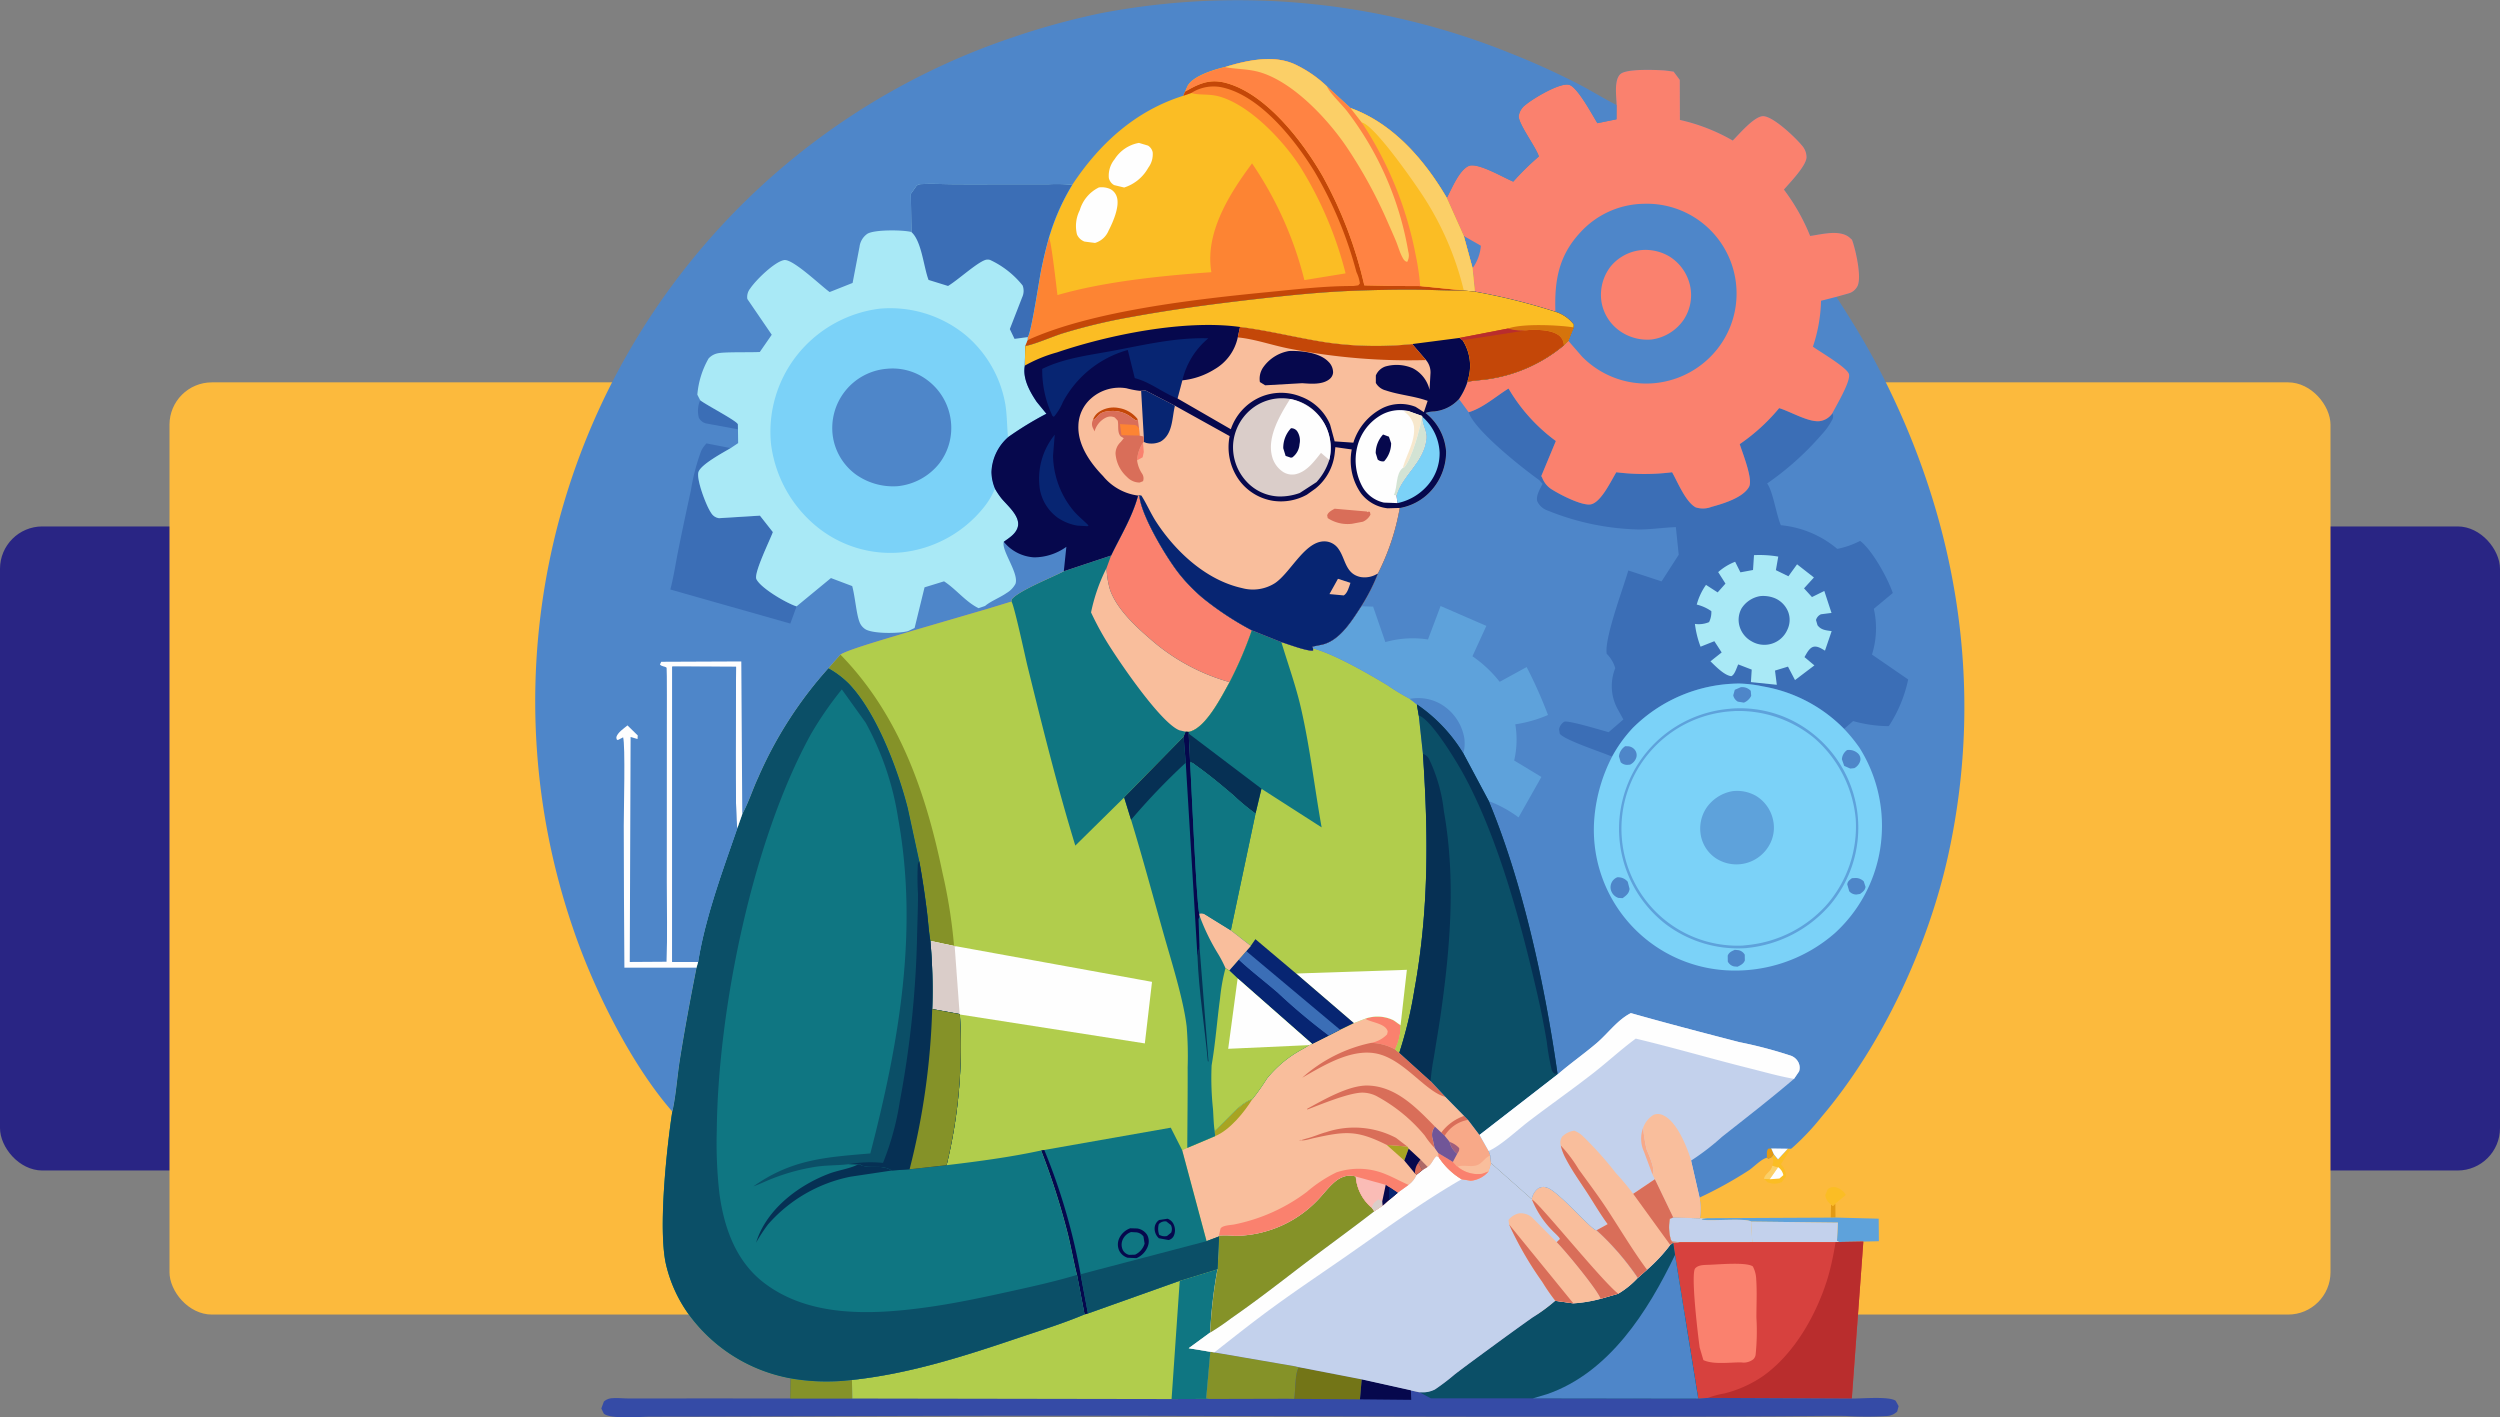 <svg xmlns="http://www.w3.org/2000/svg" xmlns:xlink="http://www.w3.org/1999/xlink" width="295" height="167.246" viewBox="0 0 295 167.246">
  <rect x="0" y="0" width="295" height="167.246" fill="#808080" stroke="none"/>
  <defs>
    <clipPath id="clip-path">
      <rect id="Rectángulo_423846" data-name="Rectángulo 423846" width="168.597" height="167.247" fill="none"/>
    </clipPath>
    <clipPath id="clip-path-2">
      <path id="Trazado_1176362" data-name="Trazado 1176362" d="M425.916,39.266c-1.238.291-3.727,1.031-4.391,2.213l-.307.68c1.586-.918,2.873-1.523,4.744-1.041,4.762,1.229,9.087,6.86,11.479,11.006a49.077,49.077,0,0,1,4.925,12.9l3.421.07,3.171.015,5.143.519,1.31.138L455.135,63l-1.041-3.813-2-4.476c-2.609-4.47-6.356-8.808-11.343-10.6l-2.792-2.563a14.245,14.245,0,0,0-3.481-2.453,7.223,7.223,0,0,0-3.42-.772,18.042,18.042,0,0,0-5.146.944" transform="translate(-421.218 -38.322)" fill="none"/>
    </clipPath>
    <linearGradient id="linear-gradient" x1="-1.639" y1="3.949" x2="-1.635" y2="3.949" gradientUnits="objectBoundingBox">
      <stop offset="0" stop-color="#f18b24"/>
      <stop offset="1" stop-color="#ff8343"/>
    </linearGradient>
  </defs>
  <g id="Grupo_1230654" data-name="Grupo 1230654" transform="translate(-1125 -1901.881)">
    <g id="Grupo_1209827" data-name="Grupo 1209827" transform="translate(0 1630)">
      <g id="Grupo_1209771" data-name="Grupo 1209771" transform="translate(1125 309.898)">
        <rect id="Rectángulo_418976" data-name="Rectángulo 418976" width="295" height="76" rx="5" transform="translate(0 24.102)" fill="#292584"/>
        <rect id="Rectángulo_418975" data-name="Rectángulo 418975" width="255" height="110" rx="5" transform="translate(20 7.102)" fill="#fcba3d"/>
      </g>
    </g>
    <g id="Grupo_1230718" data-name="Grupo 1230718" transform="translate(1188.201 1901.881)">
      <path id="Trazado_1176238" data-name="Trazado 1176238" d="M840,780.646l.224.175.284-.284.017,1.652-.559.006Z" transform="translate(-687.138 -638.519)" fill="#e39a13"/>
      <g id="Grupo_1230719" data-name="Grupo 1230719">
        <g id="Grupo_1230718-2" data-name="Grupo 1230718" clip-path="url(#clip-path)">
          <path id="Trazado_1176239" data-name="Trazado 1176239" d="M797.6,755.964l.7.183-1,1.418-.673-.039c.088-.649.905-.855.972-1.562" transform="translate(-651.681 -618.416)" fill="#fbcf67"/>
          <path id="Trazado_1176240" data-name="Trazado 1176240" d="M837.065,771.913a1.535,1.535,0,0,1-.687-1.091l.294-.719a1.129,1.129,0,0,1,.912-.227,1.97,1.97,0,0,1,1.225.917l-1.236,1.011-.284.284Z" transform="translate(-684.199 -629.786)" fill="#fbbd24"/>
          <path id="Trazado_1176241" data-name="Trazado 1176241" d="M799.446,744.963l.364.011-1.19,1.826a2.011,2.011,0,0,1,.6,1.431l-.487.663a2.026,2.026,0,0,1-1.7.016l-.4-.383.673.039,1-1.418-.7-.183.084-.3a.717.717,0,0,0-.146-.708l.242-.344.5.62Z" transform="translate(-651.681 -609.417)" fill="#fbbd24"/>
          <path id="Trazado_1176242" data-name="Trazado 1176242" d="M801.326,756.968a1.463,1.463,0,0,1,.615.938l-.466.4-1.147.084Z" transform="translate(-654.708 -619.237)" fill="#fefefe"/>
          <path id="Trazado_1176243" data-name="Trazado 1176243" d="M771.415,789.625l.559-.006,5.092.133.024,2.658-1.835.044-2.87.052-.24-.152.11-2.135-10.248-.126c-.647-.435-4.724-.019-5.819-.219l.045-.037.013.07-.08-.056.131-.1.5-.056Z" transform="translate(-618.582 -645.948)" fill="#5ea2db"/>
          <path id="Trazado_1176244" data-name="Trazado 1176244" d="M788.266,792.219l10.248.126-.11,2.135.24.152-.406.009-9.831,0Z" transform="translate(-644.841 -648.074)" fill="#c3d1ec"/>
          <path id="Trazado_1176245" data-name="Trazado 1176245" d="M738.651,789.646l.821-.015-.5.056-.131.1.08.056-.013-.07-.045.037c1.1.2,5.172-.217,5.819.219l.141,2.424-8.581.008-.906-.06-.122-.228a5.31,5.31,0,0,1-.119-2.474l.4-.155Z" transform="translate(-601.252 -645.889)" fill="#c3d1ec"/>
          <path id="Trazado_1176246" data-name="Trazado 1176246" d="M757.318,805.249l2.87-.052-1.361,18.528-16.967-.081-1.153.085-2.739-16.956-.221-1.462.752-.043,8.581-.008,9.831,0Z" transform="translate(-603.514 -658.692)" fill="#d7413e"/>
          <path id="Trazado_1176247" data-name="Trazado 1176247" d="M752.85,819.712c1.049-.031,4.452-.351,5.183.195a3.493,3.493,0,0,1,.4,1.548c.1,1.47.02,3,.021,4.473a27.571,27.571,0,0,1-.089,4.363.921.921,0,0,1-.28.572,1.841,1.841,0,0,1-1.429.365c-1.317-.016-3.262.287-4.456-.27l-.438-1.471c-.183-1.281-1.085-8.742-.529-9.356.388-.429,1.088-.394,1.619-.42" transform="translate(-614.399 -670.466)" fill="#fa816e"/>
          <path id="Trazado_1176248" data-name="Trazado 1176248" d="M775.806,805.25l2.87-.052-1.361,18.528-16.967-.081a9.318,9.318,0,0,1,1.887-.516,14.037,14.037,0,0,0,4.6-2.058c3.8-2.691,6.458-7.5,7.742-11.927a36.052,36.052,0,0,0,.819-3.886Z" transform="translate(-622.002 -658.692)" fill="#b92d2d"/>
          <path id="Trazado_1176249" data-name="Trazado 1176249" d="M168.74,806.1l.35-.284.221,1.463,2.739,16.956,1.153-.085,16.967.081c1.042.018,4.488-.3,5.186.274l.334.62-.166.639a1.926,1.926,0,0,1-1.26.53,40.726,40.726,0,0,1-4.859-.014c-2.672-.022-5.35.03-8.022.044-10.673.057-21.348.049-32.022.045-18.139-.008-36.279-.112-54.418-.113-15.526,0-31.052.093-46.578.11-1.073,0-4.727.329-5.466-.363l-.288-.6.3-.817a1.584,1.584,0,0,1,1.052-.4c.589-.045,1.2.03,1.8.032,1.478,0,2.956,0,4.433,0q7.353-.007,14.705.006l.03-2.381a24.782,24.782,0,0,0,7.256.188c6.787-.73,13.189-2.786,19.628-4.962,2.6-.878,5.294-1.708,7.82-2.774l.4-.107,10.831-3.856,4.465-1.37a54.794,54.794,0,0,0-.867,7.476l-2.534,1.854,2.544.42.485.07,9.55,1.644.41.1,7.416,1.436,5.806,1.292.085.035.907.2.349.01a3.154,3.154,0,0,0,1.511-.343,26.106,26.106,0,0,0,2.375-1.811c1.413-1.08,2.854-2.126,4.288-3.179q2.4-1.764,4.831-3.491a20.582,20.582,0,0,0,2.7-1.98l2.131.3a16.315,16.315,0,0,0,3.214-.535l2.078-.6a10.287,10.287,0,0,0,2.312-1.875l1.089-.959a19.174,19.174,0,0,0,2.731-2.925" transform="translate(-34.856 -659.201)" fill="#354ba6"/>
          <path id="Trazado_1176250" data-name="Trazado 1176250" d="M534.808,894.523l5.806,1.292.039,1.131-6.053-.061Z" transform="translate(-437.329 -731.764)" fill="#06084d"/>
          <path id="Trazado_1176251" data-name="Trazado 1176251" d="M165.142,893.9a24.786,24.786,0,0,0,7.256.188l.039,2.194h-7.326Z" transform="translate(-135.07 -731.25)" fill="#859228"/>
          <path id="Trazado_1176252" data-name="Trazado 1176252" d="M492.541,886.63l7.416,1.436-.208,2.362L492,890.369c.154-.922.069-3.026.543-3.739" transform="translate(-402.479 -725.307)" fill="#737517"/>
          <path id="Trazado_1176253" data-name="Trazado 1176253" d="M435.4,876.68l.485.07,9.55,1.644.41.1c-.474.713-.389,2.817-.543,3.739l-.862-.014-9.139.025-.385-.072Z" transform="translate(-355.785 -717.168)" fill="#859228"/>
          <path id="Trazado_1176254" data-name="Trazado 1176254" d="M602.71,806.1l.35-.284.22,1.463,2.739,16.956-19.522-.028-12.04-.006-1.355-.718.349.01a3.155,3.155,0,0,0,1.511-.343,26.132,26.132,0,0,0,2.375-1.811c1.413-1.08,2.854-2.126,4.288-3.179q2.4-1.764,4.831-3.491a20.583,20.583,0,0,0,2.7-1.98l2.131.3a16.317,16.317,0,0,0,3.214-.535l2.078-.6a10.287,10.287,0,0,0,2.312-1.875l1.089-.959a19.18,19.18,0,0,0,2.731-2.925" transform="translate(-468.827 -659.201)" fill="#0b4f67"/>
          <path id="Trazado_1176255" data-name="Trazado 1176255" d="M646.72,830.786l1.681-.5c7.336-2.529,11.9-9.77,15.1-16.427l2.739,16.956Z" transform="translate(-529.049 -665.776)" fill="#4e86c9"/>
          <path id="Trazado_1176256" data-name="Trazado 1176256" d="M243.837,824.464l4.465-1.37a54.8,54.8,0,0,0-.867,7.476l-2.534,1.854,2.544.42-.483,5.488.385.072-4.473.017-37.678-.063-.039-2.194c6.787-.731,13.189-2.786,19.628-4.962,2.6-.878,5.294-1.708,7.82-2.774l.4-.107Z" transform="translate(-167.829 -673.332)" fill="#b1cd4c"/>
          <path id="Trazado_1176257" data-name="Trazado 1176257" d="M413.414,824.464l4.465-1.37a54.794,54.794,0,0,0-.867,7.476l-2.534,1.854,2.544.42-.483,5.488.385.072-4.473.017Z" transform="translate(-337.406 -673.332)" fill="#0f7682"/>
          <path id="Trazado_1176258" data-name="Trazado 1176258" d="M440.9,659.551a4.319,4.319,0,0,1,3.359.191l.818.583a6.2,6.2,0,0,1-.648,2.85l.5.386,3.689,3.333,1.765,1.883,2.205,2.244.459.462,1.348,1.775,1.073,1.9.182.535.092.894,4.8,4.24a2.012,2.012,0,0,1,.767-1.262,1.208,1.208,0,0,1,1.052-.081c1.417.466,5.324,5.115,5.842,5.026a31.091,31.091,0,0,1,4.864,5.616,10.287,10.287,0,0,1-2.312,1.875l-2.078.6a16.31,16.31,0,0,1-3.214.535l-2.131-.3a20.576,20.576,0,0,1-2.7,1.981q-2.43,1.725-4.831,3.491c-1.434,1.053-2.874,2.1-4.288,3.179a26.151,26.151,0,0,1-2.375,1.811,3.154,3.154,0,0,1-1.511.343l-.349-.01-.907-.2-.085-.035-5.806-1.292-7.416-1.436-.41-.1-9.55-1.644-.485-.07-2.544-.42,2.534-1.854a54.794,54.794,0,0,1,.867-7.476l.179-3.868-1.482.559-2.878-10.732.6-.27,3.29-1.39-.063-.627c1.385-1.125,2.761-3.154,4.465-3.75a27.6,27.6,0,0,0,1.709-2.424,13.645,13.645,0,0,1,3.558-3.1c.409-.257.851-.461,1.25-.732l.152-.105.368-.147,1.936-.973,1.366-.7,1.619-.782Z" transform="translate(-343.013 -539.342)" fill="#c3d1ec"/>
          <path id="Trazado_1176259" data-name="Trazado 1176259" d="M631.024,788.088l-.065-.522a2.137,2.137,0,0,1,1.247-.784,2.074,2.074,0,0,1,1.533.483l2.907,2.925c.94.916,4.849,5.648,5.183,6.682a16.3,16.3,0,0,1-3.214.535l-2.131-.3a23.748,23.748,0,0,1-1.54-2.235,41.238,41.238,0,0,1-3.92-6.777" transform="translate(-516.156 -643.608)" fill="#f9be9c"/>
          <path id="Trazado_1176260" data-name="Trazado 1176260" d="M631.315,794.064l7.591,9.318-2.131-.3a23.74,23.74,0,0,1-1.54-2.235,41.243,41.243,0,0,1-3.92-6.777" transform="translate(-516.447 -649.584)" fill="#d96e59"/>
          <path id="Trazado_1176261" data-name="Trazado 1176261" d="M645.989,771.216a2.012,2.012,0,0,1,.768-1.262,1.208,1.208,0,0,1,1.052-.081c1.417.466,5.324,5.115,5.842,5.026a31.093,31.093,0,0,1,4.864,5.616,10.287,10.287,0,0,1-2.312,1.875l-2.078.6c-.334-1.033-4.243-5.766-5.183-6.682l.378-.373c0-.185-.713-.806-.886-1a11.04,11.04,0,0,1-2.411-3.666Z" transform="translate(-528.451 -629.727)" fill="#f9be9c"/>
          <path id="Trazado_1176262" data-name="Trazado 1176262" d="M646.166,777.907c.8.341,8.138,9.506,10.181,11.122l-2.078.6c-.334-1.033-4.243-5.766-5.183-6.682l.378-.373c0-.185-.713-.806-.886-1a11.04,11.04,0,0,1-2.411-3.666" transform="translate(-528.596 -636.367)" fill="#d96e59"/>
          <path id="Trazado_1176263" data-name="Trazado 1176263" d="M451.777,751.063c.552-.373.608-.907,1.056-1.269l.251.112a8.338,8.338,0,0,0,2.709,2.613c-4.515,2.595-8.674,5.625-12.932,8.6-3.088,2.161-6.239,4.255-9.284,6.475-2.37,1.729-4.655,3.54-6.957,5.353l-.485-.07-2.544-.42,2.534-1.854a29.323,29.323,0,0,0,2.483-1.688c2.594-1.8,5.092-3.719,7.6-5.642,3.073-2.361,6.228-4.616,9.289-6.989l.976-.647.766-.675,1.007-.849,1.283-.928a2.911,2.911,0,0,0,.962-1.215l.664-.525Z" transform="translate(-346.518 -613.369)" fill="#fefefe"/>
          <path id="Trazado_1176264" data-name="Trazado 1176264" d="M438.546,769.469a11.924,11.924,0,0,1,1.857.032,13.108,13.108,0,0,0,3.31-.424,13.607,13.607,0,0,0,6.522-3.828c.8-.825,1.785-2.251,2.865-2.658a2.27,2.27,0,0,1,1.6-.082,5.314,5.314,0,0,0,1.771,3.583l.1.063.32.44c-3.061,2.373-6.216,4.628-9.289,6.99-2.5,1.924-5,3.84-7.6,5.642a29.357,29.357,0,0,1-2.483,1.688,54.789,54.789,0,0,1,.867-7.476l.179-3.868Z" transform="translate(-357.912 -623.677)" fill="#859228"/>
          <path id="Trazado_1176265" data-name="Trazado 1176265" d="M440.9,659.551a4.319,4.319,0,0,1,3.359.191l.818.583a6.2,6.2,0,0,1-.648,2.85l.5.386,3.689,3.333,1.765,1.883,2.205,2.244.459.462,1.348,1.775,1.073,1.9.182.535.092.894-.294.983a3.108,3.108,0,0,1-2.1,1.094l-1.066-.174a8.337,8.337,0,0,1-2.709-2.613l-.251-.112c-.448.362-.5.9-1.056,1.269l-.628.384-.664.525a2.91,2.91,0,0,1-.962,1.215l-1.283.928-1.007.849-.766.675-.976.647-.32-.44-.1-.063a5.314,5.314,0,0,1-1.771-3.583,2.271,2.271,0,0,0-1.6.082c-1.079.407-2.062,1.833-2.865,2.658a13.607,13.607,0,0,1-6.522,3.828,13.108,13.108,0,0,1-3.31.424,11.916,11.916,0,0,0-1.857-.032l.02.1-1.482.559-2.878-10.732.6-.27,3.29-1.39-.063-.627c1.385-1.125,2.761-3.154,4.465-3.75a27.6,27.6,0,0,0,1.709-2.424,13.645,13.645,0,0,1,3.558-3.1c.409-.257.851-.461,1.25-.732l.152-.105.368-.147,1.936-.973,1.366-.7,1.619-.782Z" transform="translate(-343.013 -539.342)" fill="#f9be9c"/>
          <path id="Trazado_1176266" data-name="Trazado 1176266" d="M572.753,752.032l.839.862-.628.384-.465-.883Z" transform="translate(-468.332 -615.199)" fill="#ad6967"/>
          <path id="Trazado_1176267" data-name="Trazado 1176267" d="M552,742.515l2.426.187.157.249-.516,1.409Z" transform="translate(-451.562 -607.414)" fill="#a8a422"/>
          <path id="Trazado_1176268" data-name="Trazado 1176268" d="M563.359,746.323l.516-1.408,1.4,1.295-.254.363.465.883-.664.525-.2-.137Z" transform="translate(-460.856 -609.377)" fill="#06084d"/>
          <path id="Trazado_1176269" data-name="Trazado 1176269" d="M570.708,754.027l.465.883-.664.525-.2-.137a1.943,1.943,0,0,1,.4-1.271" transform="translate(-466.541 -616.831)" fill="#d96e59"/>
          <path id="Trazado_1176270" data-name="Trazado 1176270" d="M440.357,716.494c1.385-1.125,2.761-3.154,4.465-3.75-.961,1.555-2.662,3.664-4.4,4.377Z" transform="translate(-360.234 -583.06)" fill="#a8a422"/>
          <path id="Trazado_1176271" data-name="Trazado 1176271" d="M538,659.551a4.319,4.319,0,0,1,3.359.191l.818.583a6.2,6.2,0,0,1-.648,2.85,6.25,6.25,0,0,0-2.834-.773,3.5,3.5,0,0,0,1.887-1l.079-.342c-.226-.923-1.836-1.054-2.537-1.439Z" transform="translate(-440.109 -539.342)" fill="#fa816e"/>
          <path id="Trazado_1176272" data-name="Trazado 1176272" d="M505.612,733.417c-3.526-1.76-4.847-1.637-8.66-.791-.341.076-1.334.4-1.545.183l-.112.106.855-.254c.775-.189,1.529-.541,2.31-.751a10.569,10.569,0,0,1,8.245.674l1.333,1.021Z" transform="translate(-405.176 -598.316)" fill="#d96e59"/>
          <path id="Trazado_1176273" data-name="Trazado 1176273" d="M505.3,676.338a6.25,6.25,0,0,1,2.834.773l.5.386,3.689,3.333,1.765,1.883c-2.28-.551-4.73-4.207-7.833-5.041-3.065-.824-6.483,1.291-9.08,2.778a17.657,17.657,0,0,1,8.122-4.112" transform="translate(-406.717 -553.278)" fill="#d96e59"/>
          <path id="Trazado_1176274" data-name="Trazado 1176274" d="M515.391,711.386a9.278,9.278,0,0,1-1.165-1.46,19.145,19.145,0,0,0-5.764-4.7,3.83,3.83,0,0,0-1.6-.374c-1.626.019-4.948,1.411-6.506,2l-.014-.09c1.928-1.05,4.923-2.8,7.158-2.745,3.329.082,5.767,2.643,7.928,4.849a1.571,1.571,0,0,0-.268,1.449Z" transform="translate(-409.301 -575.923)" fill="#d96e59"/>
          <path id="Trazado_1176275" data-name="Trazado 1176275" d="M585.21,723.707l.459.462,1.348,1.775,1.073,1.9.182.535.092.894-.294.983a3.108,3.108,0,0,1-2.1,1.094l-1.066-.174a8.337,8.337,0,0,1-2.709-2.613l-.05-.467-.425-.608-.235-1.065a1.57,1.57,0,0,1,.268-1.449l.751.7a5.686,5.686,0,0,1,2.706-1.973" transform="translate(-475.63 -592.028)" fill="#f8a988"/>
          <path id="Trazado_1176276" data-name="Trazado 1176276" d="M592.76,740.558a2.8,2.8,0,0,1,1.131.729c.026.32-.07.4-.229.672a2.44,2.44,0,0,1-.9-1.4" transform="translate(-484.907 -605.813)" fill="#a05e7c"/>
          <path id="Trazado_1176277" data-name="Trazado 1176277" d="M590.087,723.707l.459.462a4.056,4.056,0,0,0-2.685,1.745l-.082.142-.4-.376a5.685,5.685,0,0,1,2.706-1.973" transform="translate(-480.507 -592.028)" fill="#d96e59"/>
          <path id="Trazado_1176278" data-name="Trazado 1176278" d="M601.84,749.406l.092.894-.294.982-.751.274a3.7,3.7,0,0,1-2.882-.83c.659-.277,1.559.081,2.284-.184.62-.227.889-.819,1.424-1.08Z" transform="translate(-489.199 -613.051)" fill="#f9be9c"/>
          <path id="Trazado_1176279" data-name="Trazado 1176279" d="M585.411,747.844l1.722,1.043.445.5.125.065a3.7,3.7,0,0,0,2.882.83l.751-.274a3.108,3.108,0,0,1-2.1,1.094l-1.066-.174a8.337,8.337,0,0,1-2.709-2.613Z" transform="translate(-478.895 -611.774)" fill="#fa816e"/>
          <path id="Trazado_1176280" data-name="Trazado 1176280" d="M581.753,730.679l.751.7.4.376.58.717a2.439,2.439,0,0,0,.9,1.4l-.517.967-1.722-1.043-.425-.608-.235-1.065a1.571,1.571,0,0,1,.268-1.449" transform="translate(-475.63 -597.732)" fill="#715698"/>
          <path id="Trazado_1176281" data-name="Trazado 1176281" d="M443.161,765.843l.184-.8c.176-.4,1.2-.425,1.592-.5a21.141,21.141,0,0,0,8.583-3.836,16.291,16.291,0,0,1,3.506-2.315,8.3,8.3,0,0,1,5.914.261c.88.361,1.717.837,2.593,1.215l-1.283.928-1.007.849-.766.675-.976.647-.32-.44-.1-.063a5.314,5.314,0,0,1-1.771-3.583,2.271,2.271,0,0,0-1.6.082c-1.079.407-2.062,1.833-2.865,2.658a13.607,13.607,0,0,1-6.522,3.828,13.1,13.1,0,0,1-3.31.424,11.924,11.924,0,0,0-1.857-.032" transform="translate(-362.528 -620.052)" fill="#fa816e"/>
          <path id="Trazado_1176282" data-name="Trazado 1176282" d="M531.93,763.021l3.53.981.4.264,1.007.671-1.007.849-.766.675-.976.647-.32-.44-.1-.063a5.314,5.314,0,0,1-1.771-3.583" transform="translate(-435.145 -624.189)" fill="#fabcb6"/>
          <path id="Trazado_1176283" data-name="Trazado 1176283" d="M542.2,778.761l.279-.54.511-.416.462.225.044.525-.976.647Z" transform="translate(-443.549 -636.283)" fill="#dacdc9"/>
          <path id="Trazado_1176284" data-name="Trazado 1176284" d="M549.493,768.413l.4.264,1.007.671-1.007.849-.766.675-.044-.525Z" transform="translate(-449.178 -628.6)" fill="#06084d"/>
          <path id="Trazado_1176285" data-name="Trazado 1176285" d="M553.537,769.862l1.007.671-1.007.849Z" transform="translate(-452.821 -629.785)" fill="#072572"/>
          <path id="Trazado_1176286" data-name="Trazado 1176286" d="M138.553,321.152l.145-.054c.194,2.387,3.2,7.36,4.686,9.248a20.1,20.1,0,0,0,2.848,2.923,35.751,35.751,0,0,0,5.748,3.778l3.482,1.391c.79.238,3.066,1.109,3.747.993l-.013-.243c2.566.687,6.5,2.979,8.807,4.36a26.434,26.434,0,0,0,2.624,1.595l.825.65.224,1.312.491,4.524c.645,9.583.715,18.425-1.018,27.92a48.967,48.967,0,0,1-1.766,7.344l-.5-.386a6.2,6.2,0,0,0,.648-2.85l-.818-.583a4.318,4.318,0,0,0-3.359-.191l-1.342.519-1.619.782-1.366.7-1.936.973-.368.147-.152.105c-.4.271-.841.475-1.25.732a13.647,13.647,0,0,0-3.558,3.1,27.6,27.6,0,0,1-1.709,2.424c-1.7.6-3.08,2.625-4.465,3.75l.063.627-3.29,1.39-.6.27,2.878,10.732,1.482-.559-.179,3.868-4.465,1.37-10.831,3.856-.4.107c-2.526,1.066-5.223,1.9-7.82,2.774-6.439,2.176-12.841,4.232-19.628,4.962a24.785,24.785,0,0,1-7.256-.188,19.106,19.106,0,0,1-11.782-7.249,16.489,16.489,0,0,1-2.923-6.282c-.9-4.168.09-13.583.765-17.951.4-1.674.585-4.153.86-5.917.579-3.7,1.272-7.385,1.995-11.062l.192-.681c.851-5.3,2.881-10.716,4.627-15.783l.58-1.649c.74-1.338,1.219-2.906,1.871-4.3a47.831,47.831,0,0,1,8.291-12.915l1.414-1.612c.9-.626,6.673-2.237,8.112-2.7l9.287-2.713,2.787-.851.016-.233c.773-1.032,4.8-2.615,6.161-3.339l5.588-1.859c1.126-2.339,2.5-4.54,3.176-7.069" transform="translate(-67.464 -262.674)" fill="#b1cd4c"/>
          <path id="Trazado_1176287" data-name="Trazado 1176287" d="M191.3,424.522c6.916,7.074,10.087,16.258,12.053,25.776a61.566,61.566,0,0,1,1.359,8.6l-2.789-.591c-.19-1.1-.255-2.239-.39-3.345-.249-2.027-.548-4.043-.917-6.052l-1.353-6.251c-1.159-4.561-3.7-11.326-6.984-14.734a11.038,11.038,0,0,0-2.391-1.794Z" transform="translate(-155.334 -347.28)" fill="#859228"/>
          <path id="Trazado_1176288" data-name="Trazado 1176288" d="M256.032,610.219l2.789.591.31.048,23.052,4.19-.846,7.264L259.51,618.9l-.025-.044-3.235-.594a65.1,65.1,0,0,0-.218-8.038" transform="translate(-209.447 -499.189)" fill="#fefefe"/>
          <path id="Trazado_1176289" data-name="Trazado 1176289" d="M256.032,610.219l2.789.591.31.048-.229.063.584,7.931-3.235-.594a65.1,65.1,0,0,0-.218-8.038" transform="translate(-209.447 -499.189)" fill="#dacdc9"/>
          <path id="Trazado_1176290" data-name="Trazado 1176290" d="M328.233,733.964l14.926-2.629,1.344,2.655,2.878,10.732,1.482-.559-.179,3.868-4.465,1.37-10.831,3.856-.4.107-.892-4.658c-.41-1.63-.692-3.294-1.1-4.927a86.129,86.129,0,0,0-3.125-9.754Z" transform="translate(-268.209 -598.268)" fill="#0f7682"/>
          <path id="Trazado_1176291" data-name="Trazado 1176291" d="M401.97,790.527l.993-.149a1.247,1.247,0,0,1,.757.756,1.608,1.608,0,0,1-.016,1.245.906.906,0,0,1-.618.512l-1.154-.21-.158-.174a1.539,1.539,0,0,1-.33-1.133,1.211,1.211,0,0,1,.527-.847" transform="translate(-328.391 -646.568)" fill="#06084d"/>
          <path id="Trazado_1176292" data-name="Trazado 1176292" d="M403.825,792.351a1.017,1.017,0,0,1,.882-.308l.538.421a1.063,1.063,0,0,1,.034.9l-.492.4a1.29,1.29,0,0,1-.924-.147,2.09,2.09,0,0,1-.038-1.27" transform="translate(-330.283 -647.914)" fill="#0f7682"/>
          <path id="Trazado_1176293" data-name="Trazado 1176293" d="M327.864,745.847l.369-.061a72.764,72.764,0,0,1,4.283,14.665l.87,4.627-.4.107-.892-4.657c-.41-1.63-.692-3.294-1.1-4.927a86.132,86.132,0,0,0-3.125-9.754" transform="translate(-268.209 -610.09)" fill="#06084d"/>
          <path id="Trazado_1176294" data-name="Trazado 1176294" d="M379.1,796.569l.815.023a1.684,1.684,0,0,1,1.175.755,1.6,1.6,0,0,1,.093,1.317,2.461,2.461,0,0,1-1.351,1.432l-1.058-.053a1.664,1.664,0,0,1-.987-.856,1.742,1.742,0,0,1-.024-1.35,2.275,2.275,0,0,1,1.337-1.268" transform="translate(-308.93 -651.633)" fill="#06084d"/>
          <path id="Trazado_1176295" data-name="Trazado 1176295" d="M381.151,799.023l.668.036a1.239,1.239,0,0,1,.8.489l.133.842a2.092,2.092,0,0,1-1.123,1.3l-.7.025a1.139,1.139,0,0,1-.727-.536,1.454,1.454,0,0,1-.074-1.163,1.654,1.654,0,0,1,1.027-.994" transform="translate(-310.89 -653.64)" fill="#0f7682"/>
          <path id="Trazado_1176296" data-name="Trazado 1176296" d="M369.779,801.837,369.6,805.7l-4.465,1.37L354.3,810.931l-.87-4.627L368.3,802.4Z" transform="translate(-289.126 -655.942)" fill="#0b4f67"/>
          <path id="Trazado_1176297" data-name="Trazado 1176297" d="M323.534,321.152l.145-.054c.194,2.387,3.2,7.36,4.686,9.248a20.1,20.1,0,0,0,2.848,2.923,35.749,35.749,0,0,0,5.748,3.778,46.042,46.042,0,0,1-2.625,6.117c-.942,1.7-2.734,5.273-4.653,5.829l-.17.045-.363-.021-.241.6-7.013,7.155-5.766,5.684c-2.14-7-3.914-14.167-5.664-21.271-.224-.909-1.552-7.124-1.872-7.534l.016-.233c.773-1.032,4.8-2.615,6.161-3.339l5.588-1.859c1.126-2.339,2.5-4.54,3.176-7.069" transform="translate(-252.444 -262.674)" fill="#0f7682"/>
          <path id="Trazado_1176298" data-name="Trazado 1176298" d="M362.054,368.346a10.249,10.249,0,0,0,.409,2.567c.772,2.218,2.926,4.249,4.68,5.756a23.949,23.949,0,0,0,9.429,5.146c-.942,1.7-2.734,5.273-4.653,5.829l-.17.045-.363-.021-.722-.164c-2.227-.844-7.245-8.27-8.595-10.474a34.641,34.641,0,0,1-1.846-3.441,21.018,21.018,0,0,1,1.83-5.243" transform="translate(-294.681 -301.325)" fill="#f9be9c"/>
          <path id="Trazado_1176299" data-name="Trazado 1176299" d="M374,321.152l.145-.054c.194,2.387,3.2,7.36,4.686,9.248a20.1,20.1,0,0,0,2.848,2.923,35.751,35.751,0,0,0,5.748,3.778,46.05,46.05,0,0,1-2.625,6.117,23.949,23.949,0,0,1-9.429-5.146c-1.755-1.507-3.908-3.538-4.681-5.756a10.252,10.252,0,0,1-.409-2.567l.54-1.473c1.126-2.339,2.5-4.54,3.176-7.069" transform="translate(-302.91 -262.674)" fill="#fa816e"/>
          <path id="Trazado_1176300" data-name="Trazado 1176300" d="M396.769,408.755l3.482,1.391c.79.238,3.066,1.109,3.747.993l-.013-.243c2.566.687,6.5,2.979,8.807,4.36a26.438,26.438,0,0,0,2.624,1.595l.825.65.224,1.312.491,4.524c.645,9.583.715,18.425-1.018,27.92a48.965,48.965,0,0,1-1.766,7.344l-.5-.387a6.2,6.2,0,0,0,.648-2.85l-.818-.583a4.318,4.318,0,0,0-3.359-.191l-1.342.519-1.619.782-1.366.7-1.936.972-.368.147-.152.105c-.4.271-.841.475-1.25.732a13.647,13.647,0,0,0-3.558,3.1,27.6,27.6,0,0,1-1.709,2.424c-1.7.6-3.08,2.625-4.465,3.75l.063.627-3.29,1.39c.015-3.178.058-6.354.044-9.532a43.113,43.113,0,0,0-.117-4.8c-.372-3.169-1.8-7.681-2.7-10.857-1.276-4.512-2.491-9.039-3.857-13.525l-.813-2.642,7.013-7.155.241-.6.363.021.17-.045c1.919-.556,3.711-4.131,4.653-5.829a46.05,46.05,0,0,0,2.625-6.117" transform="translate(-312.252 -334.382)" fill="#b1cd4c"/>
          <path id="Trazado_1176301" data-name="Trazado 1176301" d="M493.19,629.391l13.074-.438-.744,6.544-.818-.583a4.319,4.319,0,0,0-3.359-.191l-1.342.519Z" transform="translate(-403.454 -514.515)" fill="#fefefe"/>
          <path id="Trazado_1176302" data-name="Trazado 1176302" d="M452.926,609.1l4.8,4.049L464.537,619l-1.619.782-1.366.7-1.937.972-8.785-7.725-.992-.934,1.1-1.255.91-1.028.534-.625Z" transform="translate(-367.99 -498.277)" fill="#072572"/>
          <path id="Trazado_1176303" data-name="Trazado 1176303" d="M455.9,617.877l.91-1.028,11.067,9.274-1.366.7a72.037,72.037,0,0,1-6-5.034c-1.525-1.32-3.132-2.533-4.609-3.908" transform="translate(-372.946 -504.613)" fill="#3b6eb6"/>
          <path id="Trazado_1176304" data-name="Trazado 1176304" d="M450.94,622.5c1.477,1.376,3.084,2.589,4.609,3.908a72.026,72.026,0,0,0,6,5.033l-1.937.973-8.785-7.725-.992-.934Z" transform="translate(-367.99 -509.235)" fill="#072572"/>
          <path id="Trazado_1176305" data-name="Trazado 1176305" d="M430.983,408.755l3.482,1.391c.792,2.633,1.718,5.176,2.332,7.867,1.053,4.612,1.59,9.341,2.42,14l-7.1-4.557-.7,2.936a24.448,24.448,0,0,1-2.557-2.115c-1.459-1.247-2.928-2.468-4.494-3.582-.212-.151-.4-.365-.668-.32l-.172-3.424.008-.2.17-.045c1.919-.556,3.711-4.131,4.653-5.829a46.042,46.042,0,0,0,2.625-6.117" transform="translate(-346.466 -334.382)" fill="#0f7682"/>
          <path id="Trazado_1176306" data-name="Trazado 1176306" d="M423.527,475.764l8.591,6.5-.7,2.936a24.448,24.448,0,0,1-2.557-2.115c-1.459-1.247-2.928-2.468-4.494-3.582-.212-.151-.4-.365-.668-.32Z" transform="translate(-346.466 -389.199)" fill="#063054"/>
          <path id="Trazado_1176307" data-name="Trazado 1176307" d="M388.957,474.543l.363.021-.008.2.172,3.424c.264-.045.456.169.668.32,1.565,1.114,3.035,2.334,4.494,3.582a24.441,24.441,0,0,0,2.557,2.115l-2.915,13.774,2.358,1.831-.534.625-.91,1.028-1.1,1.255.992.934,8.785,7.725-.368.147-.152.105c-.4.271-.841.475-1.25.732a13.648,13.648,0,0,0-3.558,3.1,27.609,27.609,0,0,1-1.709,2.424c-1.7.6-3.08,2.625-4.465,3.75l.063.627-3.29,1.39c.015-3.178.058-6.354.044-9.532a43.113,43.113,0,0,0-.117-4.8c-.372-3.169-1.8-7.681-2.7-10.857-1.276-4.512-2.491-9.039-3.857-13.525L381.7,482.3l7.013-7.155Z" transform="translate(-312.252 -388.2)" fill="#0f7682"/>
          <path id="Trazado_1176308" data-name="Trazado 1176308" d="M429.243,614.894l.236-1.2,1.066,13.6-.078-.038c-.382-4.118-1.066-8.228-1.223-12.368" transform="translate(-351.142 -502.034)" fill="#063054"/>
          <path id="Trazado_1176309" data-name="Trazado 1176309" d="M420.487,474.543l.363.021-.008.2.172,3.424c.128,2.105.785,17.176,1.085,17.816l.043.285-.134.376.11,3.2-.236,1.2-.316-5.231L420.5,478.206l-.251-3.063Z" transform="translate(-343.782 -388.2)" fill="#06084d"/>
          <path id="Trazado_1176310" data-name="Trazado 1176310" d="M430.432,592.315a.806.806,0,0,1,.716.123l3,1.852,2.358,1.831-.534.625-.91,1.028-1.1,1.255-.444-.283a14.049,14.049,0,0,0-.943-1.8,24.756,24.756,0,0,1-2.1-4.346Z" transform="translate(-352.115 -484.51)" fill="#f9be9c"/>
          <path id="Trazado_1176311" data-name="Trazado 1176311" d="M388.716,477.839l.251,3.063a77.507,77.507,0,0,0-6.451,6.734l-.813-2.642Z" transform="translate(-312.252 -390.896)" fill="#063054"/>
          <path id="Trazado_1176312" data-name="Trazado 1176312" d="M424.47,494.556c.264-.045.456.169.668.32,1.565,1.114,3.035,2.334,4.494,3.582a24.441,24.441,0,0,0,2.557,2.115l-2.915,13.774-3-1.852a.806.806,0,0,0-.716-.123c-.3-.639-.957-15.711-1.085-17.816" transform="translate(-347.238 -404.566)" fill="#0f7682"/>
          <path id="Trazado_1176313" data-name="Trazado 1176313" d="M439.813,627.842l.444.283.992.934,8.785,7.725-.368.147-.152.105c-.4.271-.841.475-1.25.732a13.647,13.647,0,0,0-3.558,3.1A27.606,27.606,0,0,1,443,643.29c-1.7.6-3.08,2.625-4.465,3.75-.125-.834-.134-1.726-.194-2.57a34.316,34.316,0,0,1-.162-5.156c.451-2.595.641-5.285.995-7.9a22.369,22.369,0,0,1,.643-3.571" transform="translate(-358.409 -513.606)" fill="#b1cd4c"/>
          <path id="Trazado_1176314" data-name="Trazado 1176314" d="M449.168,642.836l1.114-8.306,8.785,7.725-.368.147Z" transform="translate(-367.442 -519.077)" fill="#fefefe"/>
          <path id="Trazado_1176315" data-name="Trazado 1176315" d="M102.013,433.384a11.039,11.039,0,0,1,2.391,1.794c3.289,3.408,5.825,10.173,6.984,14.734l1.353,6.251c.369,2.009.668,4.025.917,6.052.136,1.106.2,2.249.39,3.345a65.105,65.105,0,0,1,.218,8.038l3.235.594.025.044a59.383,59.383,0,0,1-1.568,17.787c3.73-.448,7.486-.94,11.16-1.736a86.123,86.123,0,0,1,3.125,9.754c.412,1.633.694,3.3,1.1,4.927l.892,4.658c-2.526,1.066-5.223,1.9-7.82,2.774-6.439,2.176-12.841,4.232-19.628,4.962a24.784,24.784,0,0,1-7.256-.188,19.106,19.106,0,0,1-11.782-7.249,16.489,16.489,0,0,1-2.923-6.282c-.9-4.168.09-13.583.765-17.951.4-1.674.585-4.153.86-5.917.579-3.7,1.272-7.385,1.995-11.062l.192-.68c.851-5.3,2.881-10.716,4.627-15.783l.58-1.649c.74-1.338,1.219-2.906,1.871-4.3a47.831,47.831,0,0,1,8.291-12.915" transform="translate(-67.464 -354.53)" fill="#0f7682"/>
          <path id="Trazado_1176316" data-name="Trazado 1176316" d="M155.022,755.059l.253-.017.087.119c1.143.428,2.536-.135,3.617.623l-4.853.726a17.5,17.5,0,0,0-9.746,5.636,20.645,20.645,0,0,0-1.41,2.151l.179-.521c1.349-3.616,4.912-6.28,8.419-7.615,1.069-.407,2.31-.56,3.331-1.041Z" transform="translate(-116.957 -617.662)" fill="#063054"/>
          <path id="Trazado_1176317" data-name="Trazado 1176317" d="M102.013,433.384a11.039,11.039,0,0,1,2.391,1.794c3.289,3.408,5.825,10.173,6.984,14.734l1.353,6.251c.369,2.009.668,4.025.917,6.052.136,1.106.2,2.249.39,3.345a65.105,65.105,0,0,1,.218,8.038l3.235.594.025.044a59.383,59.383,0,0,1-1.568,17.787l-4.366.481-2.106.148c-1.081-.757-2.475-.194-3.617-.623l-.087-.119-.253.017-1.12-.024-.086.011c-1.237.147-2.489.1-3.725.283a24.292,24.292,0,0,0-5.16,1.388c-.764.3-1.5.665-2.276.937,4.537-3.211,8.522-3.434,13.8-3.888,3.363-12.956,5.7-26.178,3.283-39.531a34.358,34.358,0,0,0-3.834-11.3l-2.812-3.924a41.412,41.412,0,0,0-3.633,5.256c-6.923,12.538-10.987,32.593-11.123,46.783a52.518,52.518,0,0,0,.3,7.348c.527,4.045,1.916,8.059,5.257,10.625,5.369,4.123,12.731,3.788,19.079,2.921,3.285-.449,6.5-1.13,9.739-1.844,2.727-.6,5.458-1.2,8.135-2l.892,4.658c-2.526,1.066-5.223,1.9-7.82,2.774-6.439,2.176-12.841,4.232-19.628,4.962a24.784,24.784,0,0,1-7.256-.188,19.106,19.106,0,0,1-11.782-7.249,16.489,16.489,0,0,1-2.923-6.282c-.9-4.168.09-13.583.765-17.951.4-1.674.585-4.153.86-5.917.579-3.7,1.272-7.385,1.995-11.062l.192-.68c.851-5.3,2.881-10.716,4.627-15.783l.58-1.649c.74-1.338,1.219-2.906,1.871-4.3a47.831,47.831,0,0,1,8.291-12.915" transform="translate(-67.464 -354.53)" fill="#0b4f67"/>
          <path id="Trazado_1176318" data-name="Trazado 1176318" d="M211.385,558.574c.369,2.009.668,4.025.917,6.052.136,1.106.2,2.249.39,3.345a65.1,65.1,0,0,1,.218,8.038l3.235.594.025.044a59.382,59.382,0,0,1-1.568,17.787l-4.366.481-2.106.148c-1.081-.757-2.475-.194-3.617-.623l-.087-.119-.253.017-1.12-.024a15.028,15.028,0,0,1,4.049-.152,32.83,32.83,0,0,0,1.989-7.288,118.2,118.2,0,0,0,2.033-19.654c.039-1.6.109-3.2.106-4.8a31.5,31.5,0,0,1-.024-3.437.753.753,0,0,1,.179-.414" transform="translate(-166.107 -456.941)" fill="#063054"/>
          <path id="Trazado_1176319" data-name="Trazado 1176319" d="M245.2,654.4l3.235.594.025.044A59.383,59.383,0,0,1,246.9,672.82l-4.366.481A85.78,85.78,0,0,0,245.2,654.4" transform="translate(-198.402 -535.328)" fill="#859228"/>
          <path id="Trazado_1176320" data-name="Trazado 1176320" d="M539.7,49.461c-.011-.972-.327-2.889.425-3.629.7-.689,4.2-.51,5.252-.453l1.053.142.73.98.014,4.72a22.187,22.187,0,0,1,6.233,2.432c.727-.721,2.569-2.921,3.616-2.876,1.187.05,3.762,2.5,4.521,3.428a2.1,2.1,0,0,1,.572,1.466c-.1,1.054-1.961,2.943-2.669,3.773a23.882,23.882,0,0,1,3.095,5.469c1.347-.187,3.444-.771,4.609.155l.332.3c.427,1.152,1.152,4.359.66,5.43a1.68,1.68,0,0,1-1.113.91l-1.394.39c1.549,2.41,3.1,4.89,4.455,7.414,9.689,18.077,13.168,38.2,8.769,58.349-2.355,10.788-7.8,22.554-14.976,31a28.768,28.768,0,0,1-3.5,3.7l-.116.067-.364-.011-1.162,1.269-.5-.62-.243.344-.365.185-.2-.1c-.618.1-1.587,1.132-2.148,1.489a48.17,48.17,0,0,1-5.79,3.2,7.807,7.807,0,0,1,.047,2.445l-3.158-.1-.4.155a5.31,5.31,0,0,0,.119,2.474l.122.228.906.06-.752.043-.35.284A19.175,19.175,0,0,1,543.3,186.9l-1.089.959a31.093,31.093,0,0,0-4.864-5.616c-.518.089-4.426-4.56-5.842-5.026a1.208,1.208,0,0,0-1.052.081,2.012,2.012,0,0,0-.767,1.262l-4.8-4.24-.092-.894-.182-.535-1.073-1.9-1.348-1.775-.458-.462-2.205-2.244-1.765-1.883-3.689-3.333a48.968,48.968,0,0,0,1.766-7.344c1.733-9.5,1.663-18.337,1.018-27.92l-.491-4.524-.224-1.312-.825-.65a26.443,26.443,0,0,1-2.624-1.595c-2.3-1.38-6.241-3.673-8.807-4.36l-.064-.216,1.172-.243c2.093-.5,3.5-2.862,4.585-4.515a22.99,22.99,0,0,0,1.971-3.866,27.187,27.187,0,0,0,2.574-7.731,6.465,6.465,0,0,0,3.548-1.887,6.868,6.868,0,0,0,1.914-4.779,6.365,6.365,0,0,0-2.441-4.555,3.591,3.591,0,0,1,1.052-.182,4.53,4.53,0,0,0,2.906-1.459,8.058,8.058,0,0,0,1-2.03c.883-.183,1.821-.2,2.717-.357a18,18,0,0,0,8.668-3.953l.524-.524.633-1.582.015-.351a4.389,4.389,0,0,0-2.171-1.5,73.244,73.244,0,0,0-9.5-2.371l-.276-2.762-1.041-3.813-2-4.476c.573-1.07,1.455-3.277,2.578-3.772,1.048-.462,4.1,1.371,5.266,1.842a30.619,30.619,0,0,1,3.024-2.969c-.385-1.178-2.412-3.817-2.381-4.773a2.02,2.02,0,0,1,.826-1.331c.835-.708,3.957-2.6,5.091-2.356.986.209,2.768,3.574,3.369,4.533l2.251-.46Z" transform="translate(-412.146 -37.071)" fill="#4e86c9"/>
          <path id="Trazado_1176321" data-name="Trazado 1176321" d="M798.5,745.912c.033-.381-.09-.761.156-1.074l.359-.035.295.677-.242.344-.365.185Z" transform="translate(-653.209 -609.286)" fill="#e39a13"/>
          <path id="Trazado_1176322" data-name="Trazado 1176322" d="M801.341,744.8l1.961.029L802.14,746.1l-.5-.62Z" transform="translate(-655.537 -609.286)" fill="#fefefe"/>
          <path id="Trazado_1176323" data-name="Trazado 1176323" d="M509.572,393.043l1.4.044,1.445,4.185a11.9,11.9,0,0,1,5.03-.31l1.488-3.949,5.4,2.346-1.643,3.584a14.492,14.492,0,0,1,3.215,3.015l3.183-1.742a53.257,53.257,0,0,1,2.517,5.656,15.233,15.233,0,0,1-3.856,1.1,10.949,10.949,0,0,1-.134,4.272l3.211,1.94-2.694,4.775a14.064,14.064,0,0,0-3.5-1.919l-3.007-5.634a18.735,18.735,0,0,0-5.485-5.788l-.825-.65a26.435,26.435,0,0,1-2.624-1.595c-2.3-1.38-6.241-3.673-8.807-4.36l-.064-.216,1.172-.243c2.093-.5,3.5-2.862,4.585-4.515" transform="translate(-412.146 -321.504)" fill="#5ea2db"/>
          <path id="Trazado_1176324" data-name="Trazado 1176324" d="M566.994,452.837a5.3,5.3,0,0,1,4.092.9,5.8,5.8,0,0,1,2.326,3.7,4.7,4.7,0,0,1-.109,1.841,18.734,18.734,0,0,0-5.485-5.788Z" transform="translate(-463.829 -370.369)" fill="#4e86c9"/>
          <path id="Trazado_1176325" data-name="Trazado 1176325" d="M562.227,456.819a18.735,18.735,0,0,1,5.485,5.788l3.007,5.634c4.049,9.751,6.6,21.662,8.1,32.122l.078.069-9.276,7.184-1.348-1.775-.458-.462-2.205-2.244-1.765-1.883-3.689-3.333a48.969,48.969,0,0,0,1.766-7.344c1.733-9.5,1.663-18.337,1.018-27.92l-.491-4.524Z" transform="translate(-458.238 -373.701)" fill="#0b4f67"/>
          <path id="Trazado_1176326" data-name="Trazado 1176326" d="M571.526,456.819a18.735,18.735,0,0,1,5.485,5.788l3.007,5.634c4.049,9.751,6.6,21.662,8.1,32.122l-.3.054a.823.823,0,0,1-.41-.588,28.718,28.718,0,0,1-.551-3.189c-.3-1.774-.645-3.555-1.044-5.309-1.919-8.439-4.636-18.651-8.76-26.228-.811-1.489-3.835-6.537-5.308-6.972Z" transform="translate(-467.537 -373.701)" fill="#063054"/>
          <path id="Trazado_1176327" data-name="Trazado 1176327" d="M562.943,488.9a1.237,1.237,0,0,1,.768.7,19.013,19.013,0,0,1,1.7,6.03c1.4,7.894.786,15.839-.331,23.727-.254,1.791-.566,3.575-.85,5.361a25.541,25.541,0,0,0-.38,2.775l-3.689-3.333a48.969,48.969,0,0,0,1.766-7.344c1.733-9.5,1.663-18.337,1.018-27.92" transform="translate(-458.238 -399.941)" fill="#063054"/>
          <path id="Trazado_1176328" data-name="Trazado 1176328" d="M621.458,664.22c1.473-1.272,3.072-2.388,4.551-3.65,1.339-1.142,2.445-2.733,4.028-3.533,4.256,1.205,8.541,2.324,12.823,3.431a51.539,51.539,0,0,1,6.116,1.615,1.648,1.648,0,0,1,.784.683,1.416,1.416,0,0,1,.127,1.141l-.6.888c-2.766,2.363-5.644,4.587-8.5,6.844a27.972,27.972,0,0,1-3.646,2.8l1,4.357a7.807,7.807,0,0,1,.047,2.445l-3.158-.1-.4.155a5.311,5.311,0,0,0,.119,2.474l.122.228.906.06-.752.043-.35.284a19.185,19.185,0,0,1-2.731,2.925l-1.089.959A31.1,31.1,0,0,0,626,682.661c-.518.089-4.426-4.56-5.842-5.026a1.208,1.208,0,0,0-1.052.081,2.012,2.012,0,0,0-.767,1.262l-4.8-4.24-.092-.894-.182-.535-1.073-1.9Z" transform="translate(-500.795 -537.489)" fill="#c3d1ec"/>
          <path id="Trazado_1176329" data-name="Trazado 1176329" d="M717.2,731.374a22.508,22.508,0,0,0,.387,2.485c.241.644,1.042,2.3.763,2.909l-.054.1-1-2.682a3.683,3.683,0,0,1-.093-2.816" transform="translate(-586.513 -598.3)" fill="#f8a988"/>
          <path id="Trazado_1176330" data-name="Trazado 1176330" d="M718.262,724.081a2.984,2.984,0,0,1,1.234-1.526,1.407,1.407,0,0,1,1.161.069c1.572.732,2.7,3.551,3.206,5.1l.06.24,1,4.357a7.809,7.809,0,0,1,.047,2.445l-3.158-.1-2.167-4.506-.29-.581.054-.1c.279-.605-.523-2.265-.763-2.909a22.52,22.52,0,0,1-.387-2.485" transform="translate(-587.574 -591.007)" fill="#f9be9c"/>
          <path id="Trazado_1176331" data-name="Trazado 1176331" d="M666.246,733.3a3.334,3.334,0,0,1,.925.56,41.971,41.971,0,0,1,3.977,4.432,29.605,29.605,0,0,1,2.05,2.458l2.559-1.723,2.167,4.506-.4.155a5.311,5.311,0,0,0,.119,2.474l.122.228.906.06-.752.043-.35.284a19.176,19.176,0,0,1-2.731,2.925l-1.089.959a31.1,31.1,0,0,0-4.864-5.616l1.311-.722c-.841-1.137-1.576-2.4-2.347-3.591-.883-1.363-1.869-2.728-2.614-4.17a6.428,6.428,0,0,1-.579-1.516,1.2,1.2,0,0,1,.174-1.054,2.519,2.519,0,0,1,1.418-.694" transform="translate(-543.684 -599.879)" fill="#f9be9c"/>
          <path id="Trazado_1176332" data-name="Trazado 1176332" d="M714.372,764.781l2.167,4.506-.4.155a5.31,5.31,0,0,0,.119,2.474l.122.228.906.06-.752.043-.35.284-4.369-6.028Z" transform="translate(-582.298 -625.629)" fill="#d96e59"/>
          <path id="Trazado_1176333" data-name="Trazado 1176333" d="M664.854,742.912a16.158,16.158,0,0,1,2.1,2.783c1.121,1.555,2.279,3.084,3.332,4.687,1.509,2.3,3.14,5.033,4.747,7.186l-1.089.959a31.093,31.093,0,0,0-4.864-5.616l1.311-.722c-.841-1.137-1.576-2.4-2.347-3.591-.883-1.363-1.869-2.728-2.614-4.17a6.429,6.429,0,0,1-.579-1.516" transform="translate(-543.884 -607.739)" fill="#d96e59"/>
          <path id="Trazado_1176334" data-name="Trazado 1176334" d="M621.458,664.22c1.473-1.272,3.072-2.388,4.551-3.65,1.339-1.142,2.445-2.733,4.028-3.533,4.256,1.205,8.541,2.324,12.823,3.431a51.539,51.539,0,0,1,6.116,1.615,1.648,1.648,0,0,1,.784.683,1.416,1.416,0,0,1,.127,1.141l-.6.888c-1.732-.3-3.441-.792-5.146-1.219-4.518-1.13-9-2.45-13.528-3.531-1.735,1.277-3.334,2.763-5.037,4.089-2.507,1.953-5.109,3.772-7.63,5.7-1.327,1.016-3.23,2.821-4.691,3.473l-1.073-1.9Z" transform="translate(-500.795 -537.489)" fill="#fefefe"/>
          <path id="Trazado_1176335" data-name="Trazado 1176335" d="M609.828,251.976a20.589,20.589,0,0,0,5.584,6.192l-1.719,4.139.114.207a2.785,2.785,0,0,0,1.256,1.446c.914.575,3.549,1.933,4.531,1.673,1.191-.314,2.314-2.737,2.951-3.775a26.6,26.6,0,0,0,6.583,0c.654,1.153,1.6,3.5,2.78,4.139a2.776,2.776,0,0,0,1.87-.056c1.348-.37,3.737-1.073,4.435-2.379.474-.888-.789-4.013-1.107-5.023a22.612,22.612,0,0,0,4.654-4.249c1.35.412,3.386,1.643,4.724,1.541a2.145,2.145,0,0,0,1.56-.944.808.808,0,0,1-.022.772,8.025,8.025,0,0,1-1.255,1.758,34.335,34.335,0,0,1-6.423,5.759c.693.959,1.055,3.6,1.614,4.927a12.1,12.1,0,0,1,6.658,2.793,9.937,9.937,0,0,0,2.7-.944c1.434,1.094,3.245,4.382,3.854,6.151l-2.239,1.864a10.308,10.308,0,0,1-.219,5.4l4.272,2.938a16.078,16.078,0,0,1-2.285,5.509,15.61,15.61,0,0,1-4.211-.6l-1.064.924a17.567,17.567,0,0,0-9.589-5.017,15.351,15.351,0,0,0-2.786-.336,17.952,17.952,0,0,0-12.561,5.242,16.338,16.338,0,0,0-2.441,3.384c-1.031-.46-5.7-1.975-6.179-2.715l-.077-.507a1.317,1.317,0,0,1,.6-.89c.415-.224,4.457,1.02,5.251,1.227l1.736-1.5-.716-1.3a5.668,5.668,0,0,1-.242-4.753,3.949,3.949,0,0,0-1.01-1.7c-.289-1.823,1.954-7.742,2.551-9.829l3.925,1.289,2.024-3.142-.339-3.261c-1.45.05-2.9.277-4.349.279a30.222,30.222,0,0,1-10.776-2.236,2.1,2.1,0,0,1-1.226-1.087c-.2-.634.357-1.517.618-2.067l-.4-.448c-1.975-1.4-7.632-5.875-8.319-8,1.735-.531,3.176-1.854,4.7-2.8" transform="translate(-495.021 -206.129)" fill="#3b6eb6"/>
          <path id="Trazado_1176336" data-name="Trazado 1176336" d="M758.833,359.976a13.387,13.387,0,0,1,2.863.172l-.279,1.6,1.477.722,1.022-1.412,1.988,1.553-1.166,1.284.937,1.028,1.456-.719.852,2.6-.107.005-1.141.145a1.083,1.083,0,0,0-.586.676l.177.614c.428.583,1.012.6,1.671.7l-.787,2.3c-.388-.22-.888-.574-1.361-.452-.5.13-.811.8-1.059,1.216l1.171.979-2.289,1.733-.828-1.589-1.533.467.214,1.677-3.054-.316.094-1.475-1.591-.613c-.19.383-.409,1.217-.813,1.388-.83-.08-1.887-1.2-2.465-1.755l1.324-1.045-.863-1.327-1.63.648a11.5,11.5,0,0,1-.664-2.687,3.132,3.132,0,0,0,1.669-.214,2.631,2.631,0,0,0,.268-1.292,5.081,5.081,0,0,0-1.722-.777,7.317,7.317,0,0,1,1.092-2.324l1.375.887.922-1.037-.859-1.358a6.653,6.653,0,0,1,2-1.222l.623,1.25,1.487-.277Z" transform="translate(-615.063 -294.47)" fill="#a9e9f6"/>
          <path id="Trazado_1176337" data-name="Trazado 1176337" d="M782.716,386.555a3.656,3.656,0,0,1,1.737.236,2.92,2.92,0,0,1,1.609,1.664,2.665,2.665,0,0,1-.119,2.076,2.957,2.957,0,0,1-4.211,1.358,2.965,2.965,0,0,1-1.433-1.807,2.771,2.771,0,0,1,.26-2.105,3.25,3.25,0,0,1,2.158-1.421" transform="translate(-638.242 -316.211)" fill="#3b6eb6"/>
          <path id="Trazado_1176338" data-name="Trazado 1176338" d="M688.53,451.923a16.344,16.344,0,0,1,2.441-3.384,17.953,17.953,0,0,1,12.561-5.242,15.348,15.348,0,0,1,2.785.336,17.568,17.568,0,0,1,9.589,5.017,18.677,18.677,0,0,1,1.831,2.245,17.281,17.281,0,0,1,2.622,9.906,17.076,17.076,0,0,1-5.52,11.927,17.863,17.863,0,0,1-12.874,4.405,16.6,16.6,0,0,1-15.52-18.075,19.306,19.306,0,0,1,2.084-7.135" transform="translate(-561.503 -362.639)" fill="#7bd2f8"/>
          <path id="Trazado_1176339" data-name="Trazado 1176339" d="M777.625,445.63l.071,0a1.363,1.363,0,0,1,1.086.435l.053.593a1.664,1.664,0,0,1-.861.8l-.713-.117a1.125,1.125,0,0,1-.544-.747l.182-.651Z" transform="translate(-635.395 -364.547)" fill="#4e86c9"/>
          <path id="Trazado_1176340" data-name="Trazado 1176340" d="M773.956,616l.432.042a1.087,1.087,0,0,1,.742.534l.012.679c-.159.406-.495.555-.858.74l-.43-.037a1.107,1.107,0,0,1-.725-.572l-.008-.7c.152-.4.475-.52.835-.684" transform="translate(-632.451 -503.922)" fill="#4e86c9"/>
          <path id="Trazado_1176341" data-name="Trazado 1176341" d="M851.212,569.438l.32-.019a1.367,1.367,0,0,1,1.071.394l.211.65c-.056.414-.337.6-.645.835l-.427.067a1.082,1.082,0,0,1-.854-.391l-.229-.8c.04-.375.276-.525.552-.736" transform="translate(-695.882 -465.812)" fill="#4e86c9"/>
          <path id="Trazado_1176342" data-name="Trazado 1176342" d="M703.32,483.935l.361.008a1.138,1.138,0,0,1,.79.445,1.008,1.008,0,0,1,.172.832,1.4,1.4,0,0,1-.75.89l-.2.017a1.075,1.075,0,0,1-.908-.3l-.207-.691a1.657,1.657,0,0,1,.74-1.2" transform="translate(-574.745 -395.883)" fill="#4e86c9"/>
          <path id="Trazado_1176343" data-name="Trazado 1176343" d="M847.786,486.427a1.562,1.562,0,0,1,1.307.422.932.932,0,0,1,.263.763,1.378,1.378,0,0,1-.728.953l-.464.048-.719-.317-.272-.775a1.437,1.437,0,0,1,.612-1.093" transform="translate(-693.03 -397.921)" fill="#4e86c9"/>
          <path id="Trazado_1176344" data-name="Trazado 1176344" d="M698,568.939h.076a1.457,1.457,0,0,1,1.147.53l.216.841c-.063.542-.407.791-.821,1.094l-.5-.031a1.36,1.36,0,0,1-.764-.646,1.263,1.263,0,0,1,.643-1.789" transform="translate(-570.352 -465.42)" fill="#4e86c9"/>
          <path id="Trazado_1176345" data-name="Trazado 1176345" d="M715.449,459.342l.176-.024a13.769,13.769,0,0,1,9.731,3,14.14,14.14,0,0,1,1.953,20.187,14.922,14.922,0,0,1-9.747,5.055l-.1.015a14.181,14.181,0,0,1-9.561-2.855,14.222,14.222,0,0,1,7.545-25.381" transform="translate(-574.585 -375.699)" fill="#5ea2db"/>
          <path id="Trazado_1176346" data-name="Trazado 1176346" d="M717.316,461.05l.11-.013a14.028,14.028,0,0,1,9.455,3.205,14.362,14.362,0,0,1,4.875,9.555,14.073,14.073,0,0,1-3.465,10.145,14.48,14.48,0,0,1-9.448,4.721l-.37.044a13.657,13.657,0,0,1-9.354-3.111,13.887,13.887,0,0,1,8.2-24.547" transform="translate(-575.981 -377.132)" fill="#7bd2f8"/>
          <path id="Trazado_1176347" data-name="Trazado 1176347" d="M759.065,512.964a4.51,4.51,0,0,1,2.81.565,4.382,4.382,0,0,1,1.978,2.753,4.184,4.184,0,0,1-.562,3.269,4.441,4.441,0,0,1-6.191,1.316,4.155,4.155,0,0,1-1.748-2.653,4.409,4.409,0,0,1,.677-3.311,4.716,4.716,0,0,1,3.037-1.938" transform="translate(-617.849 -419.605)" fill="#5ea2db"/>
          <path id="Trazado_1176348" data-name="Trazado 1176348" d="M610.966,49.461c-.011-.972-.327-2.889.425-3.629.7-.689,4.2-.51,5.252-.453l1.053.142.73.98.014,4.72a22.187,22.187,0,0,1,6.233,2.432c.727-.721,2.569-2.921,3.616-2.876,1.187.05,3.762,2.5,4.521,3.428a2.1,2.1,0,0,1,.572,1.466c-.1,1.054-1.961,2.943-2.668,3.773a23.881,23.881,0,0,1,3.095,5.469c1.347-.187,3.444-.771,4.609.155l.332.3c.426,1.152,1.152,4.359.66,5.43a1.68,1.68,0,0,1-1.113.91l-1.394.39-1.813.465a18.2,18.2,0,0,1-.958,5.418c.849.607,4.053,2.47,4.257,3.245.221.84-1.508,3.717-1.956,4.6a2.145,2.145,0,0,1-1.56.944c-1.338.1-3.373-1.13-4.724-1.541a22.613,22.613,0,0,1-4.654,4.249c.318,1.009,1.581,4.135,1.107,5.023-.7,1.306-3.086,2.009-4.435,2.379a2.776,2.776,0,0,1-1.87.056c-1.179-.636-2.126-2.986-2.78-4.139a26.6,26.6,0,0,1-6.583,0c-.637,1.038-1.76,3.461-2.951,3.775-.982.259-3.618-1.1-4.531-1.673a2.784,2.784,0,0,1-1.256-1.446l-.114-.207L603.8,89.11a20.587,20.587,0,0,1-5.584-6.192c-1.529.945-2.97,2.268-4.7,2.8l-1.152-1.566a8.059,8.059,0,0,0,1-2.03c.883-.183,1.821-.2,2.717-.357a18,18,0,0,0,8.669-3.953l.524-.524.633-1.582.015-.351a4.389,4.389,0,0,0-2.171-1.5,73.245,73.245,0,0,0-9.5-2.371l-.276-2.762-1.041-3.813-2-4.476c.573-1.07,1.455-3.277,2.578-3.772,1.048-.462,4.1,1.371,5.266,1.842a30.618,30.618,0,0,1,3.024-2.969c-.385-1.178-2.412-3.817-2.381-4.773a2.02,2.02,0,0,1,.826-1.331c.835-.708,3.957-2.6,5.091-2.356.986.209,2.768,3.574,3.369,4.533l2.251-.46Z" transform="translate(-483.41 -37.071)" fill="#fa816e"/>
          <path id="Trazado_1176349" data-name="Trazado 1176349" d="M601.908,153l2.025,1.154a5.242,5.242,0,0,1-.984,2.659Z" transform="translate(-492.391 -125.158)" fill="#4e86c9"/>
          <path id="Trazado_1176350" data-name="Trazado 1176350" d="M661.292,144.886c-.12-3.622.36-6.573,2.923-9.338a10.344,10.344,0,0,1,7.533-3.4,10.584,10.584,0,0,1,10.919,10.364,10.544,10.544,0,0,1-2.971,7.576,10.718,10.718,0,0,1-7.619,3.273,10.587,10.587,0,0,1-7.657-3.2l-1.6-1.842.633-1.582.015-.351a4.389,4.389,0,0,0-2.171-1.5" transform="translate(-540.956 -108.102)" fill="#4e86c9"/>
          <path id="Trazado_1176351" data-name="Trazado 1176351" d="M695.754,162.1a5.533,5.533,0,0,1,3.243.759,5.439,5.439,0,0,1,2.44,3.445,5.267,5.267,0,0,1-.752,4.018,5.477,5.477,0,0,1-3.79,2.334,5.639,5.639,0,0,1-3.825-1.059,5.247,5.247,0,0,1-2.1-3.473,5.469,5.469,0,0,1,1.064-4.047,5.362,5.362,0,0,1,3.717-1.976" transform="translate(-565.209 -132.596)" fill="#fa816e"/>
          <path id="Trazado_1176352" data-name="Trazado 1176352" d="M16.132,131.163c-4.922-5.616-9.392-14.689-11.757-21.743a82.643,82.643,0,0,1,51.893-105,87.587,87.587,0,0,1,10.4-2.855,85.91,85.91,0,0,1,48.468,4.759,88.628,88.628,0,0,1,8.141,3.711c1.442.755,2.823,1.627,4.278,2.356l-.012,1.684-2.251.46c-.6-.959-2.384-4.324-3.369-4.533-1.134-.241-4.256,1.648-5.091,2.356a2.02,2.02,0,0,0-.826,1.331c-.031.956,2,3.6,2.381,4.773a30.621,30.621,0,0,0-3.024,2.969c-1.162-.471-4.218-2.3-5.266-1.842-1.124.5-2.005,2.7-2.578,3.772l2,4.476,1.041,3.813.276,2.762a73.245,73.245,0,0,1,9.5,2.371,4.389,4.389,0,0,1,2.171,1.5l-.015.351-.633,1.582-.524.524a18,18,0,0,1-8.668,3.953c-.9.162-1.834.174-2.717.357a8.058,8.058,0,0,1-1,2.03,4.53,4.53,0,0,1-2.906,1.459,3.592,3.592,0,0,0-1.052.182,6.365,6.365,0,0,1,2.441,4.555,6.868,6.868,0,0,1-1.914,4.779,6.465,6.465,0,0,1-3.548,1.887A27.188,27.188,0,0,1,99.4,67.674a22.993,22.993,0,0,1-1.971,3.866c-1.084,1.654-2.492,4.017-4.585,4.515l-1.172.243.064.216.013.243c-.682.116-2.957-.754-3.747-.993l-3.482-1.391A35.751,35.751,0,0,1,78.769,70.6a20.1,20.1,0,0,1-2.848-2.923c-1.484-1.888-4.492-6.86-4.686-9.248l-.145.054c-.678,2.529-2.05,4.73-3.176,7.069l-5.588,1.859c-1.358.724-5.388,2.307-6.161,3.339l-.016.233-2.787.851-9.287,2.713c-1.439.463-7.216,2.074-8.112,2.7l-1.414,1.612A47.831,47.831,0,0,0,26.258,91.77c-.652,1.4-1.132,2.963-1.871,4.3l-.58,1.649c-1.746,5.067-3.776,10.482-4.627,15.783l-.192.68c-.723,3.677-1.416,7.359-1.995,11.062-.276,1.764-.457,4.243-.86,5.917" transform="translate(0 0)" fill="#4e86c9"/>
          <path id="Trazado_1176353" data-name="Trazado 1176353" d="M105.5,259.575c.644.53,4.369,2.449,4.451,2.848l.01.583-3.779-.7a1.319,1.319,0,0,1-.836-.67,3.189,3.189,0,0,1,.154-2.059" transform="translate(-86.083 -212.345)" fill="#3b6eb6"/>
          <path id="Trazado_1176354" data-name="Trazado 1176354" d="M58.3,464.4c.117-3.1.027-6.235.031-9.34q.012-9.162.007-18.324c0-.774.02-6.981-.028-7.026-.218-.2-.546-.11-.79-.382l.155-.322,9.448-.041.114,18.021-.58,1.649c-.326-.762-.147-16.82-.151-19.039l-7.529-.025-.01,34.855,3.062-.009-.192.68-8.509,0q-.063-8.371-.074-16.744c0-1.7.2-9.605-.077-10.435l-.119.068-.516.261-.134-.1-.029-.252c.167-.561.879-1.017,1.316-1.38l1.209,1.183-.025.423-.818-.243-.1,26.552Z" transform="translate(-42.85 -350.915)" fill="#fefefe"/>
          <path id="Trazado_1176355" data-name="Trazado 1176355" d="M91.652,287.561l2.856.556c-.837.5-3.547,1.935-3.813,2.847-.254.874.946,4.031,1.494,4.79a1.278,1.278,0,0,0,.936.636l4.829-.3,1.527,1.942c-.364.987-2.275,4.864-1.944,5.549.522,1.079,3.579,2.853,4.74,3.217l-.738,2.023L87.381,304.8c.385-1.45.607-2.98.9-4.454.483-2.419,1-4.83,1.524-7.241a24.747,24.747,0,0,1,1.207-4.637,3.415,3.415,0,0,1,.638-.909" transform="translate(-71.482 -235.239)" fill="#3b6eb6"/>
          <path id="Trazado_1176356" data-name="Trazado 1176356" d="M88.593,432.3l7.529.025c0,2.219-.175,18.277.151,19.039-1.746,5.067-3.776,10.482-4.627,15.783l-3.062.009Z" transform="translate(-72.465 -353.64)" fill="#4e86c9"/>
          <path id="Trazado_1176357" data-name="Trazado 1176357" d="M341.067,39.267c2.68-.822,5.959-1.551,8.566-.172a14.255,14.255,0,0,1,3.481,2.453l2.792,2.563c4.986,1.794,8.734,6.131,11.343,10.6l2,4.476L370.286,63l.276,2.762-1.31-.138c-1.748.035-3.5-.073-5.245-.091-2.59-.027-5.187.025-7.775.124-3.946.152-7.868.564-11.789,1.013-4.869.558-9.687,1.207-14.51,2.091a67.791,67.791,0,0,0-7.991,1.914c-1.228.383-3.382,1.336-4.447,1.5l.276-.687.029-.365c.44-.59,1.324-6.637,1.577-7.878.266-1.3.568-2.595.931-3.875a26.206,26.206,0,0,1,2.743-6.208c3.211-4.866,7.465-8.741,13.107-10.511l.209-.5.307-.68c.664-1.182,3.153-1.922,4.391-2.213" transform="translate(-259.728 -31.35)" fill="#fbbd24"/>
          <path id="Trazado_1176358" data-name="Trazado 1176358" d="M375.141,92.67l1.065.317a1.212,1.212,0,0,1,.561.8,2.642,2.642,0,0,1-.521,1.812,4.966,4.966,0,0,1-2.847,2.338l-1.186-.287a1.3,1.3,0,0,1-.618-.819,3.056,3.056,0,0,1,.68-2.235,4.292,4.292,0,0,1,2.867-1.924" transform="translate(-303.95 -75.809)" fill="#fefefe"/>
          <path id="Trazado_1176359" data-name="Trazado 1176359" d="M352.973,121.494a2.486,2.486,0,0,1,1.378.2,1.588,1.588,0,0,1,.762.968c.326,1.118-.473,2.939-.988,3.932a2.491,2.491,0,0,1-1.6,1.448l-1.243-.162a1.569,1.569,0,0,1-.882-.833,4.129,4.129,0,0,1,.326-2.867,4.333,4.333,0,0,1,2.251-2.683" transform="translate(-286.515 -99.375)" fill="#fefefe"/>
          <path id="Trazado_1176360" data-name="Trazado 1176360" d="M336.369,53.966c1.586-.918,2.873-1.523,4.744-1.041,4.762,1.229,9.087,6.86,11.479,11.006a49.074,49.074,0,0,1,4.925,12.9l3.421.07,3.171.015,5.143.519c-1.748.035-3.5-.073-5.245-.091-2.59-.027-5.187.025-7.775.124-3.946.152-7.868.564-11.789,1.013-4.869.558-9.687,1.207-14.51,2.091a67.793,67.793,0,0,0-7.991,1.914c-1.228.383-3.382,1.336-4.447,1.5l.276-.687.029-.365c.44-.59,1.324-6.637,1.577-7.878.266-1.3.568-2.595.931-3.875.279.447.886,5.923,1,6.794,5.494-1.6,12.439-2.3,18.162-2.7l-.023-.137c-.715-4.585,2.189-9.172,4.823-12.7a42.905,42.905,0,0,1,6.175,13.769l4.861-.792a44.287,44.287,0,0,0-5.354-12.58c-2-3.079-5.865-7.209-9.472-8.271-1.212-.357-2.314-.163-3.222-.388l-.163-.045-.936.33Z" transform="translate(-259.728 -43.156)" fill="#fd8433"/>
          <path id="Trazado_1176361" data-name="Trazado 1176361" d="M336.369,53.966c1.586-.918,2.873-1.523,4.744-1.041,4.762,1.229,9.087,6.86,11.479,11.006a49.074,49.074,0,0,1,4.925,12.9l3.421.07,3.171.015,5.143.519c-1.748.035-3.5-.073-5.245-.091-2.59-.027-5.187.025-7.775.124-3.946.152-7.868.564-11.789,1.013-4.869.558-9.687,1.207-14.51,2.091a67.793,67.793,0,0,0-7.991,1.914c-1.228.383-3.382,1.336-4.447,1.5l.276-.687c7.562-3.47,19.975-4.85,28.37-5.676,3.338-.328,6.731-.725,10.086-.718l.573-.077.193-.222a4.45,4.45,0,0,0-.408-1.349,47.169,47.169,0,0,0-4.94-11.842c-2.3-3.743-6.357-8.9-10.817-9.927a4.853,4.853,0,0,0-3.734.644l-.936.33Z" transform="translate(-259.728 -43.156)" fill="#c44708"/>
        </g>
      </g>
      <g id="Grupo_1230721" data-name="Grupo 1230721" transform="translate(76.641 6.973)">
        <g id="Grupo_1230720" data-name="Grupo 1230720" clip-path="url(#clip-path-2)">
          <rect id="Rectángulo_423847" data-name="Rectángulo 423847" width="43.823" height="42.498" transform="translate(-13.192 9.951) rotate(-37.028)" fill="url(#linear-gradient)"/>
        </g>
      </g>
      <g id="Grupo_1230723" data-name="Grupo 1230723">
        <g id="Grupo_1230722" data-name="Grupo 1230722" clip-path="url(#clip-path)">
          <path id="Trazado_1176363" data-name="Trazado 1176363" d="M447.038,39.267c2.68-.822,5.959-1.551,8.566-.172a14.254,14.254,0,0,1,3.481,2.453c.26.732,1.872,2.237,2.456,3.042a37.641,37.641,0,0,1,7.135,16.448,1.572,1.572,0,0,1-.129,1.214c-.329-.073-.452-.32-.6-.607-.294-.564-.459-1.195-.7-1.784-.323-.794-.686-1.583-1.029-2.369a55.462,55.462,0,0,0-4.865-8.867c-2.27-3.329-6.3-7.61-10.2-8.755-1.369-.4-2.735-.341-4.11-.6" transform="translate(-365.699 -31.35)" fill="#fbcf67"/>
          <path id="Trazado_1176364" data-name="Trazado 1176364" d="M528.591,70.129c4.986,1.794,8.734,6.131,11.343,10.6l2,4.476,1.041,3.813.276,2.762-1.31-.138-5.143-.519a29.567,29.567,0,0,0-.558-3.774A42.923,42.923,0,0,0,529.9,71.822Z" transform="translate(-432.414 -57.369)" fill="#fbbd24"/>
          <path id="Trazado_1176365" data-name="Trazado 1176365" d="M528.591,70.129c4.986,1.794,8.734,6.131,11.343,10.6l2,4.476,1.041,3.813.276,2.762-1.31-.138a35.706,35.706,0,0,0-4.756-11.065c-1.05-1.624-5.769-8.434-7.282-8.758Z" transform="translate(-432.414 -57.369)" fill="#fbcf67"/>
          <path id="Trazado_1176366" data-name="Trazado 1176366" d="M130.057,120.429l.684-.969a1.076,1.076,0,0,1,.625-.181c1.217-.063,2.465.009,3.685.018,2.12.015,4.241.006,6.362,0q2.471,0,4.942,0a17.09,17.09,0,0,1,2.747.074,26.206,26.206,0,0,0-2.743,6.208c-.363,1.28-.665,2.571-.931,3.875-.253,1.241-1.137,7.288-1.577,7.878l-.029.365-.276.687-.039,2.3c-.291,1.512.583,3.079,1.4,4.29l1.145,1.4a38.844,38.844,0,0,0-4.536,2.771,5.771,5.771,0,0,0-1.954,4.117,5.321,5.321,0,0,0,.414,1.943,8.335,8.335,0,0,0,.775,1.162c.728.877,2.281,2.138,1.912,3.4-.234.8-1.011,1.255-1.643,1.717-.318,1.028,1.822,3.714,1.382,4.965a2.765,2.765,0,0,1-1.043,1.078c-.757.535-1.883.962-2.547,1.533l-.767.259c-1.518-.739-2.654-2.25-4.072-3.167l-2.3.709-1.175,4.8-.772.364c-1.043.295-4.092.337-5.023-.212a1.733,1.733,0,0,1-.729-.929c-.354-.952-.507-2.965-.837-4.171l-2.509-.947-4.057,3.342c-1.161-.364-4.218-2.137-4.74-3.217-.332-.685,1.58-4.562,1.944-5.549l-1.527-1.942-4.829.3a1.278,1.278,0,0,1-.936-.636c-.548-.759-1.748-3.916-1.494-4.79.265-.913,2.976-2.345,3.813-2.847l.875-.586-.021-1.632-.01-.583c-.082-.4-3.807-2.317-4.451-2.848l-.333-.65a10.322,10.322,0,0,1,1.323-4.266,1.975,1.975,0,0,1,1.082-.617c.824-.184,3.815-.088,4.965-.156l1.41-2.035-2.881-4.218a1.6,1.6,0,0,1,.35-1.252c.654-.982,2.873-3.15,3.988-3.339,1.028-.174,4.353,3.045,5.376,3.771l2.708-1.074.817-4.268a2.2,2.2,0,0,1,.926-1.533c.841-.511,4.176-.469,5.192-.211Z" transform="translate(-85.777 -97.555)" fill="#a9e9f6"/>
          <path id="Trazado_1176367" data-name="Trazado 1176367" d="M243.364,120.429l.684-.969a1.076,1.076,0,0,1,.625-.181c1.217-.063,2.465.009,3.685.018,2.12.015,4.241.006,6.362,0q2.471,0,4.942,0a17.091,17.091,0,0,1,2.747.074,26.206,26.206,0,0,0-2.743,6.208c-.363,1.28-.665,2.571-.931,3.875-.253,1.241-1.137,7.288-1.577,7.878l-1.561.209-.555-1.155,1.459-3.752a1.8,1.8,0,0,0,.052-1.393,10.69,10.69,0,0,0-3.835-3.011.952.952,0,0,0-.576,0c-1.074.385-3.2,2.351-4.39,3.069l-2.3-.713c-.587-1.566-.82-4.582-2.021-5.648Z" transform="translate(-199.084 -97.555)" fill="#3b6eb6"/>
          <path id="Trazado_1176368" data-name="Trazado 1176368" d="M178.757,221.142a8.808,8.808,0,0,1-1.328,2.229,14.355,14.355,0,0,1-9.594,5.283,13.762,13.762,0,0,1-10.067-3,15.011,15.011,0,0,1-5.433-9.783,14.586,14.586,0,0,1,3.129-10.552,14.8,14.8,0,0,1,9.7-5.413,14.05,14.05,0,0,1,10.133,3.12,13.75,13.75,0,0,1,4.7,8.239c.192,1.259.184,2.551.3,3.819a5.77,5.77,0,0,0-1.954,4.117,5.321,5.321,0,0,0,.414,1.943" transform="translate(-124.556 -163.484)" fill="#7bd2f8"/>
          <path id="Trazado_1176369" data-name="Trazado 1176369" d="M198.786,238.951a6.8,6.8,0,0,1,4.839,1.342,7,7,0,0,1,2.752,4.713,6.9,6.9,0,0,1-1.364,5.124A7.189,7.189,0,0,1,200.1,252.8a7.6,7.6,0,0,1-4.945-1.4,6.823,6.823,0,0,1-2.686-4.441,7.016,7.016,0,0,1,6.316-8.01" transform="translate(-157.389 -195.429)" fill="#4e86c9"/>
          <path id="Trazado_1176370" data-name="Trazado 1176370" d="M299.6,194.488c1.065-.167,3.218-1.12,4.447-1.5a67.793,67.793,0,0,1,7.991-1.914c4.823-.884,9.641-1.533,14.51-2.091,3.921-.449,7.843-.862,11.789-1.013,2.588-.1,5.185-.151,7.775-.124,1.748.018,3.5.126,5.245.091l1.31.138a73.244,73.244,0,0,1,9.5,2.371,4.389,4.389,0,0,1,2.171,1.5l-.015.351-.633,1.582-.524.524a18,18,0,0,1-8.668,3.953c-.9.162-1.834.174-2.717.357a8.057,8.057,0,0,1-1,2.03,4.53,4.53,0,0,1-2.906,1.459,3.591,3.591,0,0,0-1.052.182,6.365,6.365,0,0,1,2.441,4.555,6.868,6.868,0,0,1-1.914,4.779A6.466,6.466,0,0,1,343.8,213.6a27.188,27.188,0,0,1-2.574,7.731,22.992,22.992,0,0,1-1.971,3.866c-1.084,1.654-2.492,4.017-4.585,4.515l-1.172.243.064.216.013.243c-.682.116-2.957-.754-3.747-.993l-3.482-1.391a35.753,35.753,0,0,1-5.748-3.778,20.1,20.1,0,0,1-2.848-2.923c-1.484-1.888-4.492-6.86-4.686-9.248l-.145.054c-.678,2.529-2.05,4.73-3.176,7.069l-5.587,1.859.3-2.878a6.567,6.567,0,0,1-3.8,1.242,4.989,4.989,0,0,1-3.584-1.834c.633-.463,1.409-.92,1.643-1.717.37-1.261-1.184-2.521-1.912-3.4a8.339,8.339,0,0,1-.775-1.162,5.32,5.32,0,0,1-.414-1.943,5.77,5.77,0,0,1,1.954-4.117,38.84,38.84,0,0,1,4.536-2.771l-1.145-1.4c-.82-1.211-1.693-2.778-1.4-4.29Z" transform="translate(-241.827 -153.659)" fill="#06084d"/>
          <path id="Trazado_1176371" data-name="Trazado 1176371" d="M328.221,281.967l-.2,2.462a10.485,10.485,0,0,0,2.444,6.533c.533.62,1.175,1.12,1.743,1.7l-.116.094-1.2-.07a5.851,5.851,0,0,1-2.3-.919,5.283,5.283,0,0,1-2.134-3.435,8.235,8.235,0,0,1,1.763-6.369" transform="translate(-266.964 -230.663)" fill="#072572"/>
          <path id="Trazado_1176372" data-name="Trazado 1176372" d="M561.313,270.255a5.936,5.936,0,0,1,2.044,4.233,5.77,5.77,0,0,1-1.706,4.182,6.436,6.436,0,0,1-3.263,1.778l-.128-.915c.681-2.39,3.222-3.876,3.524-6.679.1-.929-.51-1.639-.477-2.511Z" transform="translate(-456.684 -221.082)" fill="#7bd2f8"/>
          <path id="Trazado_1176373" data-name="Trazado 1176373" d="M328.551,222.974c2.672-1.319,5.747-1.637,8.636-2.193,3.656-.7,7.216-1.526,10.965-1.417a9.135,9.135,0,0,0-3.062,4.96l-.568,2.139c-1.728-.652-3.215-1.94-5.049-2.4l-.825-3.322a12.458,12.458,0,0,0-7.655,6.143,6.468,6.468,0,0,1-1.062,1.741l-.167-.1a12.632,12.632,0,0,1-1.212-5.559" transform="translate(-268.771 -179.443)" fill="#072572"/>
          <path id="Trazado_1176374" data-name="Trazado 1176374" d="M536.744,276.878l-1.6-.059a3.863,3.863,0,0,1-2.491-1.782,6.543,6.543,0,0,1-.671-4.747,5.941,5.941,0,0,1,2.624-3.682,4.533,4.533,0,0,1,3.39-.6l1.639.587.04.094-.005.088c-.034.872.577,1.582.477,2.511-.3,2.8-2.844,4.289-3.524,6.679Z" transform="translate(-435.04 -217.512)" fill="#fefefe"/>
          <path id="Trazado_1176375" data-name="Trazado 1176375" d="M563.043,266.513l1.639.587c-.144,1.355-1.225,5.151-2.114,6.094l-.14.032c.444-1.6,1.5-3.182,1.31-4.912a2.666,2.666,0,0,0-1.195-1.739Z" transform="translate(-460.094 -218.021)" fill="#f7e8cd"/>
          <path id="Trazado_1176376" data-name="Trazado 1176376" d="M545.7,281.785l.689.259.262.772a3.177,3.177,0,0,1-.829,2.13.911.911,0,0,1-.758-.209l-.235-.764a3.27,3.27,0,0,1,.872-2.188" transform="translate(-445.698 -230.514)" fill="#06084d"/>
          <path id="Trazado_1176377" data-name="Trazado 1176377" d="M559.937,269.74l.04.094-.005.088c-.034.872.577,1.582.477,2.511-.3,2.8-2.844,4.289-3.524,6.679l-.3-.042c.447-.939.194-2.508,1.055-3.2l.14-.032c.89-.943,1.97-4.739,2.114-6.094" transform="translate(-455.349 -220.661)" fill="#d3e3d4"/>
          <path id="Trazado_1176378" data-name="Trazado 1176378" d="M460.166,269.716a6.831,6.831,0,0,1-2.433.411,5.434,5.434,0,0,1-3.864-1.778,5.954,5.954,0,0,1-1.57-4.336,5.88,5.88,0,0,1,1.97-4.037,5.7,5.7,0,0,1,8.778,1.506,5.937,5.937,0,0,1,.6,4.328,6.884,6.884,0,0,1-1.508,2.624Z" transform="translate(-369.995 -211.543)" fill="#dacdc9"/>
          <path id="Trazado_1176379" data-name="Trazado 1176379" d="M479.152,258.755a6.186,6.186,0,0,1,4.015,2.86,5.937,5.937,0,0,1,.6,4.328l-.976-.833c-.77.968-1.629,2.162-2.889,2.494a1.978,1.978,0,0,1-1.548-.22A3.115,3.115,0,0,1,477,265.454c-.565-2.271.992-4.866,2.148-6.7" transform="translate(-390.115 -211.674)" fill="#fefefe"/>
          <path id="Trazado_1176380" data-name="Trazado 1176380" d="M485.79,277.721a.875.875,0,0,1,.711.327,1.977,1.977,0,0,1,.3,1.548,2.119,2.119,0,0,1-.866,1.577l-.169.02-.608-.207-.278-.9a3.364,3.364,0,0,1,.911-2.363" transform="translate(-396.656 -227.19)" fill="#06084d"/>
          <path id="Trazado_1176381" data-name="Trazado 1176381" d="M423.7,212.044c3.447.432,6.8,1.305,10.232,1.828a41.213,41.213,0,0,0,10.081.187l1.631,1.893a2.238,2.238,0,0,1,.53,1.511l-.116,2.005a3.83,3.83,0,0,0-1.991-2.557,4.823,4.823,0,0,0-3.225-.2,1.878,1.878,0,0,0-1.12,1.06l0,.878a1.863,1.863,0,0,0,1.167.882c1.606.545,3.32.648,4.947,1.235l-.445,1.331-.974-.625a4.845,4.845,0,0,0-3.811.1,6.877,6.877,0,0,0-3.537,4.126l-2.207-.153-.536-1.977a6,6,0,0,0-3.441-3.3,6.224,6.224,0,0,0-4.829.066,6.375,6.375,0,0,0-3.445,3.779l-6.287-3.63.568-2.139a8.886,8.886,0,0,0,3.787-1.3,5.712,5.712,0,0,0,2.749-3.769Z" transform="translate(-340.574 -173.463)" fill="#f9be9c"/>
          <path id="Trazado_1176382" data-name="Trazado 1176382" d="M473.012,227.6l.223-.009c1.385-.011,3.421.225,4.425,1.279a1.754,1.754,0,0,1,.544,1.28,1.1,1.1,0,0,1-.422.767c-.834.684-2.217.552-3.224.481l-4.368.249-.622-.385a2.368,2.368,0,0,1,.427-1.787,4.679,4.679,0,0,1,3.018-1.874" transform="translate(-384.101 -186.181)" fill="#06084d"/>
          <path id="Trazado_1176383" data-name="Trazado 1176383" d="M455.638,212.044c3.446.432,6.8,1.305,10.232,1.828a41.213,41.213,0,0,0,10.081.187l1.631,1.893a72.868,72.868,0,0,1-16.022-1.328c-2.055-.388-4.112-1.144-6.19-1.348Z" transform="translate(-372.514 -173.463)" fill="#c44708"/>
          <path id="Trazado_1176384" data-name="Trazado 1176384" d="M317.319,194.488c1.065-.167,3.218-1.12,4.447-1.5a67.8,67.8,0,0,1,7.991-1.914c4.823-.884,9.641-1.533,14.51-2.091,3.921-.449,7.843-.862,11.789-1.013,2.588-.1,5.185-.151,7.775-.124,1.748.018,3.5.126,5.245.091l1.31.138a73.244,73.244,0,0,1,9.5,2.371,4.389,4.389,0,0,1,2.171,1.5l-.015.351-.633,1.582-.524.524a18,18,0,0,1-8.668,3.953c-.9.162-1.834.174-2.717.357l.132-.474a5.557,5.557,0,0,0-.7-4.433l-.353-.273-5.588.725a41.213,41.213,0,0,1-10.081-.187c-3.429-.522-6.785-1.4-10.232-1.828-6.483-.906-15.463.91-21.6,3a16.738,16.738,0,0,0-3.791,1.554Z" transform="translate(-259.551 -153.659)" fill="#fbbd24"/>
          <path id="Trazado_1176385" data-name="Trazado 1176385" d="M630.633,211.24c1.7-.617,5.971-.413,7.749-.131l-.633,1.582-.524.524a1.584,1.584,0,0,0-.51-1.1c-.858-.735-2.61-.753-3.7-.693a5.518,5.518,0,0,1-2.387-.182" transform="translate(-515.889 -172.475)" fill="#d5740c"/>
          <path id="Trazado_1176386" data-name="Trazado 1176386" d="M604.918,213.053a5.518,5.518,0,0,0,2.387.182c1.085-.06,2.837-.042,3.7.693a1.584,1.584,0,0,1,.51,1.1,18,18,0,0,1-8.668,3.953c-.9.162-1.833.174-2.717.357l.132-.474a5.556,5.556,0,0,0-.7-4.433l-.353-.273Z" transform="translate(-490.174 -174.288)" fill="#c44708"/>
          <path id="Trazado_1176387" data-name="Trazado 1176387" d="M604.918,213.053a5.518,5.518,0,0,0,2.387.182l-7.754,1.2-.353-.273Z" transform="translate(-490.174 -174.288)" fill="#b92d2d"/>
          <path id="Trazado_1176388" data-name="Trazado 1176388" d="M359.039,264.14a6.43,6.43,0,0,1-4.129-2.3c-1.508-1.551-2.985-3.649-2.912-5.913a4.411,4.411,0,0,1,1.486-3.239,5.039,5.039,0,0,1,4.193-1.209,10.444,10.444,0,0,0,1.548.3h.176l.516-.045,3.471,1.8,6.459,3.588a6.673,6.673,0,0,0,1.064,5.118,6.148,6.148,0,0,0,4.061,2.519,6.336,6.336,0,0,0,3.992-.727l1-.713a6.209,6.209,0,0,0,2.29-4.239l.068-.654,1.936.273a6.768,6.768,0,0,0,1.1,5.193,4.585,4.585,0,0,0,3.136,1.75l1.425-.043a27.189,27.189,0,0,1-2.574,7.731,23,23,0,0,1-1.971,3.866c-1.084,1.654-2.492,4.017-4.585,4.515l-1.172.243.064.216.013.243c-.682.116-2.957-.754-3.747-.993l-3.482-1.391a35.753,35.753,0,0,1-5.748-3.778,20.1,20.1,0,0,1-2.848-2.923c-1.484-1.888-4.492-6.86-4.686-9.248Z" transform="translate(-287.95 -205.662)" fill="#f9be9c"/>
          <path id="Trazado_1176389" data-name="Trazado 1176389" d="M390.066,289.175a4.139,4.139,0,0,1,.7-2.085l.094,1.1-.136.624Z" transform="translate(-319.093 -234.854)" fill="#fa816e"/>
          <path id="Trazado_1176390" data-name="Trazado 1176390" d="M361.441,265.774a1.836,1.836,0,0,1,.661-.9,3.091,3.091,0,0,1,2.4-.5,3.5,3.5,0,0,1,2.244,1.35l-.221.119-.453-.3a3.562,3.562,0,0,0-2.614-.81c-1.53.09-1.305.77-2.012,1.042" transform="translate(-295.677 -216.226)" fill="#c44708"/>
          <path id="Trazado_1176391" data-name="Trazado 1176391" d="M514.187,329.911l3.822.332.054.068.121-.011-.1-.074.2.059.068-.027.079.344a1.808,1.808,0,0,1-.9.844l-1.265.241a4.256,4.256,0,0,1-2.887-.669l-.061-.329c.123-.387.551-.59.878-.777" transform="translate(-419.912 -269.884)" fill="#d96e59"/>
          <path id="Trazado_1176392" data-name="Trazado 1176392" d="M392.7,253.281l.516-.045,3.471,1.8-.022.092c-.331,1.428-.235,3.278-1.663,4.137a2.583,2.583,0,0,1-1.7.162l-.288-.119-.005-.636Z" transform="translate(-321.246 -207.16)" fill="#072572"/>
          <path id="Trazado_1176393" data-name="Trazado 1176393" d="M360.912,267.6c.706-.271.482-.952,2.012-1.042a3.562,3.562,0,0,1,2.614.81l.453.3.221-.119.135,1.024.056.872.5.118.005.636-.085.087a4.139,4.139,0,0,0-.7,2.085,3.676,3.676,0,0,0,.59,1.571,1,1,0,0,1,.113.886l-.405.163a2.05,2.05,0,0,1-1.486-.657,4.1,4.1,0,0,1-1.357-2.765,1.878,1.878,0,0,1,.626-1.376l.348-.434-.349-.21c-.46-.463-.231-1.3-.369-1.869l-.349-.371a1.194,1.194,0,0,0-1,0,2.554,2.554,0,0,0-1.381,1.645l-.165-.35a1.056,1.056,0,0,1-.02-1.007" transform="translate(-295.147 -218.049)" fill="#d96e59"/>
          <path id="Trazado_1176394" data-name="Trazado 1176394" d="M378.974,275.064l1.667.089c.3.025.394.182.579.386l.056.872-2.118-.042Z" transform="translate(-310.02 -225.016)" fill="#fd8433"/>
          <path id="Trazado_1176395" data-name="Trazado 1176395" d="M391.505,321.1l.255.055c.639,1.012,1.1,2.118,1.761,3.131,2.291,3.507,5.9,6.853,10.1,7.779a4.856,4.856,0,0,0,3.891-.578c1.94-1.3,3.687-5.322,6.186-4.9a2.026,2.026,0,0,1,1.316.863c.851,1.19.795,2.914,2.576,3.308a2.859,2.859,0,0,0,1.929-.336l.147-.069a22.988,22.988,0,0,1-1.971,3.866c-1.084,1.654-2.492,4.017-4.585,4.516l-1.172.243.064.216.013.243c-.682.116-2.957-.754-3.747-.993l-3.482-1.391a35.752,35.752,0,0,1-5.748-3.778,20.1,20.1,0,0,1-2.848-2.923c-1.484-1.888-4.492-6.86-4.686-9.248" transform="translate(-320.271 -262.674)" fill="#072572"/>
          <path id="Trazado_1176396" data-name="Trazado 1176396" d="M515.837,375.361l1.473.478c-.164.479-.335,1.2-.783,1.485l-1.694-.158Z" transform="translate(-421.159 -307.064)" fill="#f9be9c"/>
        </g>
      </g>
    </g>
  </g>
</svg>
